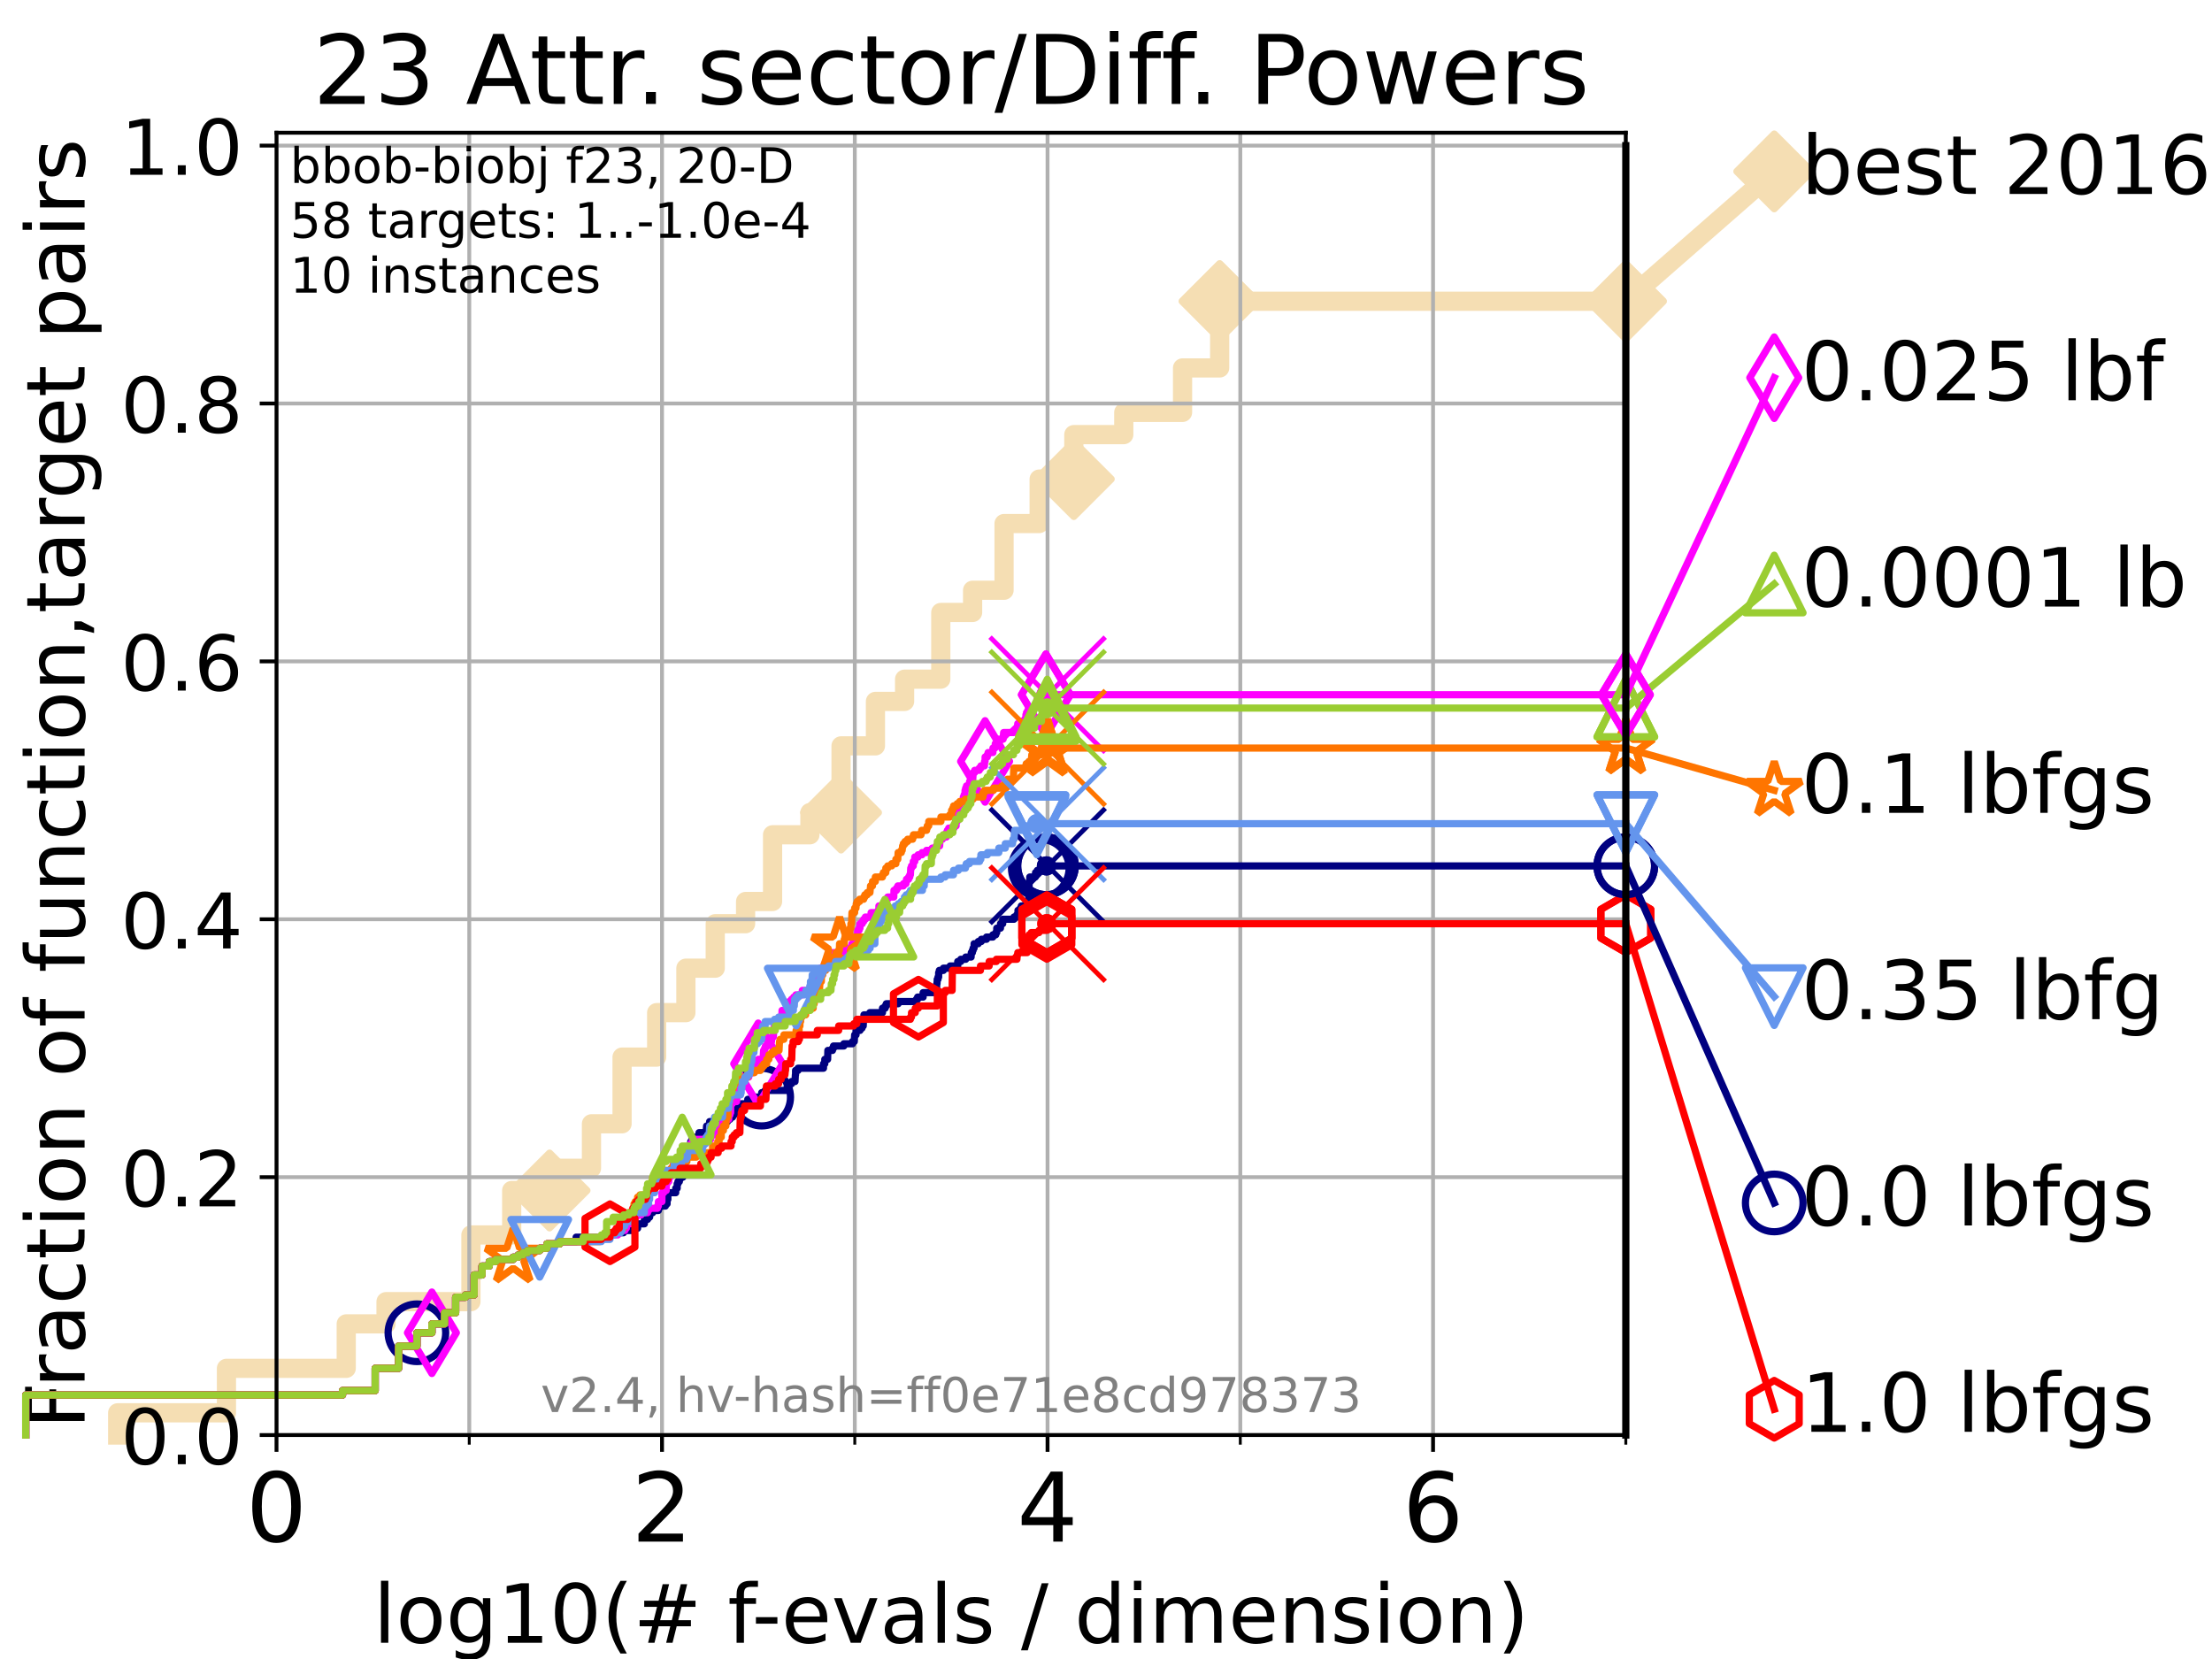 <?xml version="1.0" encoding="utf-8" standalone="no"?>
<!DOCTYPE svg PUBLIC "-//W3C//DTD SVG 1.1//EN"
  "http://www.w3.org/Graphics/SVG/1.1/DTD/svg11.dtd">
<!-- Created with matplotlib (https://matplotlib.org/) -->
<svg height="345.6pt" version="1.1" viewBox="0 0 460.8 345.6" width="460.8pt" xmlns="http://www.w3.org/2000/svg" xmlns:xlink="http://www.w3.org/1999/xlink">
 <defs>
  <style type="text/css">*{stroke-linecap:butt;stroke-linejoin:round;}</style>
 </defs>
 <g id="figure_1">
  <g id="patch_1">
   <path d="M 0 345.6 
L 460.8 345.6 
L 460.8 0 
L 0 0 
z
" style="fill:#ffffff;"/>
  </g>
  <g id="axes_1">
   <g id="patch_2">
    <path d="M 57.6 298.944 
L 338.688 298.944 
L 338.688 27.648 
L 57.6 27.648 
z
" style="fill:#ffffff;"/>
   </g>
   <g id="line2d_1">
    <path d="M 24.516 298.944 
L 24.516 294.313 
L 47.174 294.313 
L 47.174 285.05 
L 72.125 285.05 
L 72.125 275.788 
L 80.416 275.788 
L 80.416 271.157 
L 98.101 271.157 
L 98.101 257.263 
L 106.594 257.263 
L 106.594 248.001 
L 114.486 248.001 
L 114.486 243.37 
L 123.213 243.37 
L 123.213 234.107 
L 129.588 234.107 
L 129.588 220.214 
L 136.795 220.214 
L 136.795 210.951 
L 142.884 210.951 
L 142.884 201.689 
L 148.998 201.689 
L 148.998 192.426 
L 155.323 192.426 
L 155.323 187.795 
L 160.94 187.795 
L 160.94 173.901 
L 168.721 173.901 
L 168.721 169.27 
L 175.206 169.27 
L 175.206 155.377 
L 182.371 155.377 
L 182.371 146.114 
L 188.444 146.114 
L 188.444 141.483 
L 195.983 141.483 
L 195.983 127.589 
L 202.611 127.589 
L 202.611 122.958 
L 209.163 122.958 
L 209.163 109.065 
L 216.474 109.065 
L 216.474 99.802 
L 223.697 99.802 
L 223.697 90.54 
L 234.103 90.54 
L 234.103 85.909 
L 246.346 85.909 
L 246.346 76.646 
L 254.081 76.646 
L 254.081 62.753 
L 338.688 62.753 
" style="fill:none;stroke:#f5deb3;stroke-linecap:square;stroke-width:4;"/>
   </g>
   <g id="line2d_2">
    <defs>
     <path d="M 0 7.778 
L 7.778 0 
L 0 -7.778 
L -7.778 0 
z
" id="m9c1fa07820" style="stroke:#f5deb3;stroke-linejoin:miter;stroke-width:1.5;"/>
    </defs>
    <g>
     <use style="fill:#f5deb3;stroke:#f5deb3;stroke-linejoin:miter;stroke-width:1.5;" x="114.486" xlink:href="#m9c1fa07820" y="248.001"/>
     <use style="fill:#f5deb3;stroke:#f5deb3;stroke-linejoin:miter;stroke-width:1.5;" x="175.206" xlink:href="#m9c1fa07820" y="169.27"/>
     <use style="fill:#f5deb3;stroke:#f5deb3;stroke-linejoin:miter;stroke-width:1.5;" x="223.697" xlink:href="#m9c1fa07820" y="99.802"/>
     <use style="fill:#f5deb3;stroke:#f5deb3;stroke-linejoin:miter;stroke-width:1.5;" x="254.081" xlink:href="#m9c1fa07820" y="62.753"/>
     <use style="fill:#f5deb3;stroke:#f5deb3;stroke-linejoin:miter;stroke-width:1.5;" x="254.081" xlink:href="#m9c1fa07820" y="62.753"/>
     <use style="fill:#f5deb3;stroke:#f5deb3;stroke-linejoin:miter;stroke-width:1.5;" x="338.688" xlink:href="#m9c1fa07820" y="62.753"/>
    </g>
   </g>
   <g id="line2d_3">
    <path style="fill:none;stroke:#f5deb3;stroke-linecap:square;stroke-width:4;"/>
    <g/>
   </g>
   <g id="line2d_4">
    <path d="M 338.688 62.753 
L 369.608 35.706 
" style="fill:none;stroke:#f5deb3;stroke-linecap:square;stroke-width:4;"/>
    <g>
     <use style="fill:#f5deb3;stroke:#f5deb3;stroke-linejoin:miter;stroke-width:1.5;" x="338.688" xlink:href="#m9c1fa07820" y="62.753"/>
     <use style="fill:#f5deb3;stroke:#f5deb3;stroke-linejoin:miter;stroke-width:1.5;" x="369.608" xlink:href="#m9c1fa07820" y="35.706"/>
    </g>
   </g>
   <g id="matplotlib.axis_1">
    <g id="xtick_1">
     <g id="line2d_5">
      <path clip-path="url(#pa72aaf45b4)" d="M 57.6 298.944 
L 57.6 27.648 
" style="fill:none;stroke:#b0b0b0;stroke-linecap:square;stroke-width:0.8;"/>
     </g>
     <g id="line2d_6">
      <defs>
       <path d="M 0 0 
L 0 3.5 
" id="m39df1b8bb5" style="stroke:#000000;stroke-width:0.8;"/>
      </defs>
      <g>
       <use style="stroke:#000000;stroke-width:0.8;" x="57.6" xlink:href="#m39df1b8bb5" y="298.944"/>
      </g>
     </g>
     <g id="text_1">
      <!-- 0 -->
      <g transform="translate(51.237 321.141)scale(0.2 -0.2)">
       <defs>
        <path d="M 31.781 66.406 
Q 24.172 66.406 20.328 58.906 
Q 16.5 51.422 16.5 36.375 
Q 16.5 21.391 20.328 13.891 
Q 24.172 6.391 31.781 6.391 
Q 39.453 6.391 43.281 13.891 
Q 47.125 21.391 47.125 36.375 
Q 47.125 51.422 43.281 58.906 
Q 39.453 66.406 31.781 66.406 
z
M 31.781 74.219 
Q 44.047 74.219 50.516 64.516 
Q 56.984 54.828 56.984 36.375 
Q 56.984 17.969 50.516 8.266 
Q 44.047 -1.422 31.781 -1.422 
Q 19.531 -1.422 13.062 8.266 
Q 6.594 17.969 6.594 36.375 
Q 6.594 54.828 13.062 64.516 
Q 19.531 74.219 31.781 74.219 
z
" id="DejaVuSans-48"/>
       </defs>
       <use xlink:href="#DejaVuSans-48"/>
      </g>
     </g>
    </g>
    <g id="xtick_2">
     <g id="line2d_7">
      <path clip-path="url(#pa72aaf45b4)" d="M 137.911 298.944 
L 137.911 27.648 
" style="fill:none;stroke:#b0b0b0;stroke-linecap:square;stroke-width:0.8;"/>
     </g>
     <g id="line2d_8">
      <g>
       <use style="stroke:#000000;stroke-width:0.8;" x="137.911" xlink:href="#m39df1b8bb5" y="298.944"/>
      </g>
     </g>
     <g id="text_2">
      <!-- 2 -->
      <g transform="translate(131.548 321.141)scale(0.2 -0.2)">
       <defs>
        <path d="M 19.188 8.297 
L 53.609 8.297 
L 53.609 0 
L 7.328 0 
L 7.328 8.297 
Q 12.938 14.109 22.625 23.891 
Q 32.328 33.688 34.812 36.531 
Q 39.547 41.844 41.422 45.531 
Q 43.312 49.219 43.312 52.781 
Q 43.312 58.594 39.234 62.25 
Q 35.156 65.922 28.609 65.922 
Q 23.969 65.922 18.812 64.312 
Q 13.672 62.703 7.812 59.422 
L 7.812 69.391 
Q 13.766 71.781 18.938 73 
Q 24.125 74.219 28.422 74.219 
Q 39.75 74.219 46.484 68.547 
Q 53.219 62.891 53.219 53.422 
Q 53.219 48.922 51.531 44.891 
Q 49.859 40.875 45.406 35.406 
Q 44.188 33.984 37.641 27.219 
Q 31.109 20.453 19.188 8.297 
z
" id="DejaVuSans-50"/>
       </defs>
       <use xlink:href="#DejaVuSans-50"/>
      </g>
     </g>
    </g>
    <g id="xtick_3">
     <g id="line2d_9">
      <path clip-path="url(#pa72aaf45b4)" d="M 218.222 298.944 
L 218.222 27.648 
" style="fill:none;stroke:#b0b0b0;stroke-linecap:square;stroke-width:0.8;"/>
     </g>
     <g id="line2d_10">
      <g>
       <use style="stroke:#000000;stroke-width:0.8;" x="218.222" xlink:href="#m39df1b8bb5" y="298.944"/>
      </g>
     </g>
     <g id="text_3">
      <!-- 4 -->
      <g transform="translate(211.859 321.141)scale(0.2 -0.2)">
       <defs>
        <path d="M 37.797 64.312 
L 12.891 25.391 
L 37.797 25.391 
z
M 35.203 72.906 
L 47.609 72.906 
L 47.609 25.391 
L 58.016 25.391 
L 58.016 17.188 
L 47.609 17.188 
L 47.609 0 
L 37.797 0 
L 37.797 17.188 
L 4.891 17.188 
L 4.891 26.703 
z
" id="DejaVuSans-52"/>
       </defs>
       <use xlink:href="#DejaVuSans-52"/>
      </g>
     </g>
    </g>
    <g id="xtick_4">
     <g id="line2d_11">
      <path clip-path="url(#pa72aaf45b4)" d="M 298.533 298.944 
L 298.533 27.648 
" style="fill:none;stroke:#b0b0b0;stroke-linecap:square;stroke-width:0.8;"/>
     </g>
     <g id="line2d_12">
      <g>
       <use style="stroke:#000000;stroke-width:0.8;" x="298.533" xlink:href="#m39df1b8bb5" y="298.944"/>
      </g>
     </g>
     <g id="text_4">
      <!-- 6 -->
      <g transform="translate(292.17 321.141)scale(0.2 -0.2)">
       <defs>
        <path d="M 33.016 40.375 
Q 26.375 40.375 22.484 35.828 
Q 18.609 31.297 18.609 23.391 
Q 18.609 15.531 22.484 10.953 
Q 26.375 6.391 33.016 6.391 
Q 39.656 6.391 43.531 10.953 
Q 47.406 15.531 47.406 23.391 
Q 47.406 31.297 43.531 35.828 
Q 39.656 40.375 33.016 40.375 
z
M 52.594 71.297 
L 52.594 62.312 
Q 48.875 64.062 45.094 64.984 
Q 41.312 65.922 37.594 65.922 
Q 27.828 65.922 22.672 59.328 
Q 17.531 52.734 16.797 39.406 
Q 19.672 43.656 24.016 45.922 
Q 28.375 48.188 33.594 48.188 
Q 44.578 48.188 50.953 41.516 
Q 57.328 34.859 57.328 23.391 
Q 57.328 12.156 50.688 5.359 
Q 44.047 -1.422 33.016 -1.422 
Q 20.359 -1.422 13.672 8.266 
Q 6.984 17.969 6.984 36.375 
Q 6.984 53.656 15.188 63.938 
Q 23.391 74.219 37.203 74.219 
Q 40.922 74.219 44.703 73.484 
Q 48.484 72.75 52.594 71.297 
z
" id="DejaVuSans-54"/>
       </defs>
       <use xlink:href="#DejaVuSans-54"/>
      </g>
     </g>
    </g>
    <g id="xtick_5">
     <g id="line2d_13">
      <path clip-path="url(#pa72aaf45b4)" d="M 97.755 298.944 
L 97.755 27.648 
" style="fill:none;stroke:#b0b0b0;stroke-linecap:square;stroke-width:0.8;"/>
     </g>
     <g id="line2d_14">
      <defs>
       <path d="M 0 0 
L 0 2 
" id="mc2ab838b74" style="stroke:#000000;stroke-width:0.6;"/>
      </defs>
      <g>
       <use style="stroke:#000000;stroke-width:0.6;" x="97.755" xlink:href="#mc2ab838b74" y="298.944"/>
      </g>
     </g>
    </g>
    <g id="xtick_6">
     <g id="line2d_15">
      <path clip-path="url(#pa72aaf45b4)" d="M 178.066 298.944 
L 178.066 27.648 
" style="fill:none;stroke:#b0b0b0;stroke-linecap:square;stroke-width:0.8;"/>
     </g>
     <g id="line2d_16">
      <g>
       <use style="stroke:#000000;stroke-width:0.6;" x="178.066" xlink:href="#mc2ab838b74" y="298.944"/>
      </g>
     </g>
    </g>
    <g id="xtick_7">
     <g id="line2d_17">
      <path clip-path="url(#pa72aaf45b4)" d="M 258.377 298.944 
L 258.377 27.648 
" style="fill:none;stroke:#b0b0b0;stroke-linecap:square;stroke-width:0.8;"/>
     </g>
     <g id="line2d_18">
      <g>
       <use style="stroke:#000000;stroke-width:0.6;" x="258.377" xlink:href="#mc2ab838b74" y="298.944"/>
      </g>
     </g>
    </g>
    <g id="xtick_8">
     <g id="line2d_19">
      <path clip-path="url(#pa72aaf45b4)" d="M 338.688 298.944 
L 338.688 27.648 
" style="fill:none;stroke:#b0b0b0;stroke-linecap:square;stroke-width:0.8;"/>
     </g>
     <g id="line2d_20">
      <g>
       <use style="stroke:#000000;stroke-width:0.6;" x="338.688" xlink:href="#mc2ab838b74" y="298.944"/>
      </g>
     </g>
    </g>
    <g id="text_5">
     <!-- log10(# f-evals / dimension) -->
     <g transform="translate(77.764 342.218)scale(0.17 -0.17)">
      <defs>
       <path d="M 9.422 75.984 
L 18.406 75.984 
L 18.406 0 
L 9.422 0 
z
" id="DejaVuSans-108"/>
       <path d="M 30.609 48.391 
Q 23.391 48.391 19.188 42.75 
Q 14.984 37.109 14.984 27.297 
Q 14.984 17.484 19.156 11.844 
Q 23.344 6.203 30.609 6.203 
Q 37.797 6.203 41.984 11.859 
Q 46.188 17.531 46.188 27.297 
Q 46.188 37.016 41.984 42.703 
Q 37.797 48.391 30.609 48.391 
z
M 30.609 56 
Q 42.328 56 49.016 48.375 
Q 55.719 40.766 55.719 27.297 
Q 55.719 13.875 49.016 6.219 
Q 42.328 -1.422 30.609 -1.422 
Q 18.844 -1.422 12.172 6.219 
Q 5.516 13.875 5.516 27.297 
Q 5.516 40.766 12.172 48.375 
Q 18.844 56 30.609 56 
z
" id="DejaVuSans-111"/>
       <path d="M 45.406 27.984 
Q 45.406 37.75 41.375 43.109 
Q 37.359 48.484 30.078 48.484 
Q 22.859 48.484 18.828 43.109 
Q 14.797 37.75 14.797 27.984 
Q 14.797 18.266 18.828 12.891 
Q 22.859 7.516 30.078 7.516 
Q 37.359 7.516 41.375 12.891 
Q 45.406 18.266 45.406 27.984 
z
M 54.391 6.781 
Q 54.391 -7.172 48.188 -13.984 
Q 42 -20.797 29.203 -20.797 
Q 24.469 -20.797 20.266 -20.094 
Q 16.062 -19.391 12.109 -17.922 
L 12.109 -9.188 
Q 16.062 -11.328 19.922 -12.344 
Q 23.781 -13.375 27.781 -13.375 
Q 36.625 -13.375 41.016 -8.766 
Q 45.406 -4.156 45.406 5.172 
L 45.406 9.625 
Q 42.625 4.781 38.281 2.391 
Q 33.938 0 27.875 0 
Q 17.828 0 11.672 7.656 
Q 5.516 15.328 5.516 27.984 
Q 5.516 40.672 11.672 48.328 
Q 17.828 56 27.875 56 
Q 33.938 56 38.281 53.609 
Q 42.625 51.219 45.406 46.391 
L 45.406 54.688 
L 54.391 54.688 
z
" id="DejaVuSans-103"/>
       <path d="M 12.406 8.297 
L 28.516 8.297 
L 28.516 63.922 
L 10.984 60.406 
L 10.984 69.391 
L 28.422 72.906 
L 38.281 72.906 
L 38.281 8.297 
L 54.391 8.297 
L 54.391 0 
L 12.406 0 
z
" id="DejaVuSans-49"/>
       <path d="M 31 75.875 
Q 24.469 64.656 21.281 53.656 
Q 18.109 42.672 18.109 31.391 
Q 18.109 20.125 21.312 9.062 
Q 24.516 -2 31 -13.188 
L 23.188 -13.188 
Q 15.875 -1.703 12.234 9.375 
Q 8.594 20.453 8.594 31.391 
Q 8.594 42.281 12.203 53.312 
Q 15.828 64.359 23.188 75.875 
z
" id="DejaVuSans-40"/>
       <path d="M 51.125 44 
L 36.922 44 
L 32.812 27.688 
L 47.125 27.688 
z
M 43.797 71.781 
L 38.719 51.516 
L 52.984 51.516 
L 58.109 71.781 
L 65.922 71.781 
L 60.891 51.516 
L 76.125 51.516 
L 76.125 44 
L 58.984 44 
L 54.984 27.688 
L 70.516 27.688 
L 70.516 20.219 
L 53.078 20.219 
L 48 0 
L 40.188 0 
L 45.219 20.219 
L 30.906 20.219 
L 25.875 0 
L 18.016 0 
L 23.094 20.219 
L 7.719 20.219 
L 7.719 27.688 
L 24.906 27.688 
L 29 44 
L 13.281 44 
L 13.281 51.516 
L 30.906 51.516 
L 35.891 71.781 
z
" id="DejaVuSans-35"/>
       <path id="DejaVuSans-32"/>
       <path d="M 37.109 75.984 
L 37.109 68.5 
L 28.516 68.5 
Q 23.688 68.5 21.797 66.547 
Q 19.922 64.594 19.922 59.516 
L 19.922 54.688 
L 34.719 54.688 
L 34.719 47.703 
L 19.922 47.703 
L 19.922 0 
L 10.891 0 
L 10.891 47.703 
L 2.297 47.703 
L 2.297 54.688 
L 10.891 54.688 
L 10.891 58.5 
Q 10.891 67.625 15.141 71.797 
Q 19.391 75.984 28.609 75.984 
z
" id="DejaVuSans-102"/>
       <path d="M 4.891 31.391 
L 31.203 31.391 
L 31.203 23.391 
L 4.891 23.391 
z
" id="DejaVuSans-45"/>
       <path d="M 56.203 29.594 
L 56.203 25.203 
L 14.891 25.203 
Q 15.484 15.922 20.484 11.062 
Q 25.484 6.203 34.422 6.203 
Q 39.594 6.203 44.453 7.469 
Q 49.312 8.734 54.109 11.281 
L 54.109 2.781 
Q 49.266 0.734 44.188 -0.344 
Q 39.109 -1.422 33.891 -1.422 
Q 20.797 -1.422 13.156 6.188 
Q 5.516 13.812 5.516 26.812 
Q 5.516 40.234 12.766 48.109 
Q 20.016 56 32.328 56 
Q 43.359 56 49.781 48.891 
Q 56.203 41.797 56.203 29.594 
z
M 47.219 32.234 
Q 47.125 39.594 43.094 43.984 
Q 39.062 48.391 32.422 48.391 
Q 24.906 48.391 20.391 44.141 
Q 15.875 39.891 15.188 32.172 
z
" id="DejaVuSans-101"/>
       <path d="M 2.984 54.688 
L 12.5 54.688 
L 29.594 8.797 
L 46.688 54.688 
L 56.203 54.688 
L 35.688 0 
L 23.484 0 
z
" id="DejaVuSans-118"/>
       <path d="M 34.281 27.484 
Q 23.391 27.484 19.188 25 
Q 14.984 22.516 14.984 16.5 
Q 14.984 11.719 18.141 8.906 
Q 21.297 6.109 26.703 6.109 
Q 34.188 6.109 38.703 11.406 
Q 43.219 16.703 43.219 25.484 
L 43.219 27.484 
z
M 52.203 31.203 
L 52.203 0 
L 43.219 0 
L 43.219 8.297 
Q 40.141 3.328 35.547 0.953 
Q 30.953 -1.422 24.312 -1.422 
Q 15.922 -1.422 10.953 3.297 
Q 6 8.016 6 15.922 
Q 6 25.141 12.172 29.828 
Q 18.359 34.516 30.609 34.516 
L 43.219 34.516 
L 43.219 35.406 
Q 43.219 41.609 39.141 45 
Q 35.062 48.391 27.688 48.391 
Q 23 48.391 18.547 47.266 
Q 14.109 46.141 10.016 43.891 
L 10.016 52.203 
Q 14.938 54.109 19.578 55.047 
Q 24.219 56 28.609 56 
Q 40.484 56 46.344 49.844 
Q 52.203 43.703 52.203 31.203 
z
" id="DejaVuSans-97"/>
       <path d="M 44.281 53.078 
L 44.281 44.578 
Q 40.484 46.531 36.375 47.5 
Q 32.281 48.484 27.875 48.484 
Q 21.188 48.484 17.844 46.438 
Q 14.5 44.391 14.5 40.281 
Q 14.5 37.156 16.891 35.375 
Q 19.281 33.594 26.516 31.984 
L 29.594 31.297 
Q 39.156 29.25 43.188 25.516 
Q 47.219 21.781 47.219 15.094 
Q 47.219 7.469 41.188 3.016 
Q 35.156 -1.422 24.609 -1.422 
Q 20.219 -1.422 15.453 -0.562 
Q 10.688 0.297 5.422 2 
L 5.422 11.281 
Q 10.406 8.688 15.234 7.391 
Q 20.062 6.109 24.812 6.109 
Q 31.156 6.109 34.562 8.281 
Q 37.984 10.453 37.984 14.406 
Q 37.984 18.062 35.516 20.016 
Q 33.062 21.969 24.703 23.781 
L 21.578 24.516 
Q 13.234 26.266 9.516 29.906 
Q 5.812 33.547 5.812 39.891 
Q 5.812 47.609 11.281 51.797 
Q 16.75 56 26.812 56 
Q 31.781 56 36.172 55.266 
Q 40.578 54.547 44.281 53.078 
z
" id="DejaVuSans-115"/>
       <path d="M 25.391 72.906 
L 33.688 72.906 
L 8.297 -9.281 
L 0 -9.281 
z
" id="DejaVuSans-47"/>
       <path d="M 45.406 46.391 
L 45.406 75.984 
L 54.391 75.984 
L 54.391 0 
L 45.406 0 
L 45.406 8.203 
Q 42.578 3.328 38.25 0.953 
Q 33.938 -1.422 27.875 -1.422 
Q 17.969 -1.422 11.734 6.484 
Q 5.516 14.406 5.516 27.297 
Q 5.516 40.188 11.734 48.094 
Q 17.969 56 27.875 56 
Q 33.938 56 38.25 53.625 
Q 42.578 51.266 45.406 46.391 
z
M 14.797 27.297 
Q 14.797 17.391 18.875 11.75 
Q 22.953 6.109 30.078 6.109 
Q 37.203 6.109 41.297 11.75 
Q 45.406 17.391 45.406 27.297 
Q 45.406 37.203 41.297 42.844 
Q 37.203 48.484 30.078 48.484 
Q 22.953 48.484 18.875 42.844 
Q 14.797 37.203 14.797 27.297 
z
" id="DejaVuSans-100"/>
       <path d="M 9.422 54.688 
L 18.406 54.688 
L 18.406 0 
L 9.422 0 
z
M 9.422 75.984 
L 18.406 75.984 
L 18.406 64.594 
L 9.422 64.594 
z
" id="DejaVuSans-105"/>
       <path d="M 52 44.188 
Q 55.375 50.25 60.062 53.125 
Q 64.75 56 71.094 56 
Q 79.641 56 84.281 50.016 
Q 88.922 44.047 88.922 33.016 
L 88.922 0 
L 79.891 0 
L 79.891 32.719 
Q 79.891 40.578 77.094 44.375 
Q 74.312 48.188 68.609 48.188 
Q 61.625 48.188 57.562 43.547 
Q 53.516 38.922 53.516 30.906 
L 53.516 0 
L 44.484 0 
L 44.484 32.719 
Q 44.484 40.625 41.703 44.406 
Q 38.922 48.188 33.109 48.188 
Q 26.219 48.188 22.156 43.531 
Q 18.109 38.875 18.109 30.906 
L 18.109 0 
L 9.078 0 
L 9.078 54.688 
L 18.109 54.688 
L 18.109 46.188 
Q 21.188 51.219 25.484 53.609 
Q 29.781 56 35.688 56 
Q 41.656 56 45.828 52.969 
Q 50 49.953 52 44.188 
z
" id="DejaVuSans-109"/>
       <path d="M 54.891 33.016 
L 54.891 0 
L 45.906 0 
L 45.906 32.719 
Q 45.906 40.484 42.875 44.328 
Q 39.844 48.188 33.797 48.188 
Q 26.516 48.188 22.312 43.547 
Q 18.109 38.922 18.109 30.906 
L 18.109 0 
L 9.078 0 
L 9.078 54.688 
L 18.109 54.688 
L 18.109 46.188 
Q 21.344 51.125 25.703 53.562 
Q 30.078 56 35.797 56 
Q 45.219 56 50.047 50.172 
Q 54.891 44.344 54.891 33.016 
z
" id="DejaVuSans-110"/>
       <path d="M 8.016 75.875 
L 15.828 75.875 
Q 23.141 64.359 26.781 53.312 
Q 30.422 42.281 30.422 31.391 
Q 30.422 20.453 26.781 9.375 
Q 23.141 -1.703 15.828 -13.188 
L 8.016 -13.188 
Q 14.5 -2 17.703 9.062 
Q 20.906 20.125 20.906 31.391 
Q 20.906 42.672 17.703 53.656 
Q 14.5 64.656 8.016 75.875 
z
" id="DejaVuSans-41"/>
      </defs>
      <use xlink:href="#DejaVuSans-108"/>
      <use x="27.783" xlink:href="#DejaVuSans-111"/>
      <use x="88.965" xlink:href="#DejaVuSans-103"/>
      <use x="152.441" xlink:href="#DejaVuSans-49"/>
      <use x="216.064" xlink:href="#DejaVuSans-48"/>
      <use x="279.688" xlink:href="#DejaVuSans-40"/>
      <use x="318.701" xlink:href="#DejaVuSans-35"/>
      <use x="402.49" xlink:href="#DejaVuSans-32"/>
      <use x="434.277" xlink:href="#DejaVuSans-102"/>
      <use x="463.982" xlink:href="#DejaVuSans-45"/>
      <use x="500.066" xlink:href="#DejaVuSans-101"/>
      <use x="561.59" xlink:href="#DejaVuSans-118"/>
      <use x="620.77" xlink:href="#DejaVuSans-97"/>
      <use x="682.049" xlink:href="#DejaVuSans-108"/>
      <use x="709.832" xlink:href="#DejaVuSans-115"/>
      <use x="761.932" xlink:href="#DejaVuSans-32"/>
      <use x="793.719" xlink:href="#DejaVuSans-47"/>
      <use x="827.41" xlink:href="#DejaVuSans-32"/>
      <use x="859.197" xlink:href="#DejaVuSans-100"/>
      <use x="922.674" xlink:href="#DejaVuSans-105"/>
      <use x="950.457" xlink:href="#DejaVuSans-109"/>
      <use x="1047.869" xlink:href="#DejaVuSans-101"/>
      <use x="1109.393" xlink:href="#DejaVuSans-110"/>
      <use x="1172.771" xlink:href="#DejaVuSans-115"/>
      <use x="1224.871" xlink:href="#DejaVuSans-105"/>
      <use x="1252.654" xlink:href="#DejaVuSans-111"/>
      <use x="1313.836" xlink:href="#DejaVuSans-110"/>
      <use x="1377.215" xlink:href="#DejaVuSans-41"/>
     </g>
    </g>
   </g>
   <g id="matplotlib.axis_2">
    <g id="ytick_1">
     <g id="line2d_21">
      <path clip-path="url(#pa72aaf45b4)" d="M 57.6 298.944 
L 338.688 298.944 
" style="fill:none;stroke:#b0b0b0;stroke-linecap:square;stroke-width:0.8;"/>
     </g>
     <g id="line2d_22">
      <defs>
       <path d="M 0 0 
L -3.5 0 
" id="mc48043a0d8" style="stroke:#000000;stroke-width:0.8;"/>
      </defs>
      <g>
       <use style="stroke:#000000;stroke-width:0.8;" x="57.6" xlink:href="#mc48043a0d8" y="298.944"/>
      </g>
     </g>
     <g id="text_6">
      <!-- 0.0 -->
      <g transform="translate(25.155 305.023)scale(0.16 -0.16)">
       <defs>
        <path d="M 10.688 12.406 
L 21 12.406 
L 21 0 
L 10.688 0 
z
" id="DejaVuSans-46"/>
       </defs>
       <use xlink:href="#DejaVuSans-48"/>
       <use x="63.623" xlink:href="#DejaVuSans-46"/>
       <use x="95.41" xlink:href="#DejaVuSans-48"/>
      </g>
     </g>
    </g>
    <g id="ytick_2">
     <g id="line2d_23">
      <path clip-path="url(#pa72aaf45b4)" d="M 57.6 245.222 
L 338.688 245.222 
" style="fill:none;stroke:#b0b0b0;stroke-linecap:square;stroke-width:0.8;"/>
     </g>
     <g id="line2d_24">
      <g>
       <use style="stroke:#000000;stroke-width:0.8;" x="57.6" xlink:href="#mc48043a0d8" y="245.222"/>
      </g>
     </g>
     <g id="text_7">
      <!-- 0.2 -->
      <g transform="translate(25.155 251.301)scale(0.16 -0.16)">
       <use xlink:href="#DejaVuSans-48"/>
       <use x="63.623" xlink:href="#DejaVuSans-46"/>
       <use x="95.41" xlink:href="#DejaVuSans-50"/>
      </g>
     </g>
    </g>
    <g id="ytick_3">
     <g id="line2d_25">
      <path clip-path="url(#pa72aaf45b4)" d="M 57.6 191.5 
L 338.688 191.5 
" style="fill:none;stroke:#b0b0b0;stroke-linecap:square;stroke-width:0.8;"/>
     </g>
     <g id="line2d_26">
      <g>
       <use style="stroke:#000000;stroke-width:0.8;" x="57.6" xlink:href="#mc48043a0d8" y="191.5"/>
      </g>
     </g>
     <g id="text_8">
      <!-- 0.4 -->
      <g transform="translate(25.155 197.579)scale(0.16 -0.16)">
       <use xlink:href="#DejaVuSans-48"/>
       <use x="63.623" xlink:href="#DejaVuSans-46"/>
       <use x="95.41" xlink:href="#DejaVuSans-52"/>
      </g>
     </g>
    </g>
    <g id="ytick_4">
     <g id="line2d_27">
      <path clip-path="url(#pa72aaf45b4)" d="M 57.6 137.778 
L 338.688 137.778 
" style="fill:none;stroke:#b0b0b0;stroke-linecap:square;stroke-width:0.8;"/>
     </g>
     <g id="line2d_28">
      <g>
       <use style="stroke:#000000;stroke-width:0.8;" x="57.6" xlink:href="#mc48043a0d8" y="137.778"/>
      </g>
     </g>
     <g id="text_9">
      <!-- 0.6 -->
      <g transform="translate(25.155 143.857)scale(0.16 -0.16)">
       <use xlink:href="#DejaVuSans-48"/>
       <use x="63.623" xlink:href="#DejaVuSans-46"/>
       <use x="95.41" xlink:href="#DejaVuSans-54"/>
      </g>
     </g>
    </g>
    <g id="ytick_5">
     <g id="line2d_29">
      <path clip-path="url(#pa72aaf45b4)" d="M 57.6 84.056 
L 338.688 84.056 
" style="fill:none;stroke:#b0b0b0;stroke-linecap:square;stroke-width:0.8;"/>
     </g>
     <g id="line2d_30">
      <g>
       <use style="stroke:#000000;stroke-width:0.8;" x="57.6" xlink:href="#mc48043a0d8" y="84.056"/>
      </g>
     </g>
     <g id="text_10">
      <!-- 0.8 -->
      <g transform="translate(25.155 90.135)scale(0.16 -0.16)">
       <defs>
        <path d="M 31.781 34.625 
Q 24.75 34.625 20.719 30.859 
Q 16.703 27.094 16.703 20.516 
Q 16.703 13.922 20.719 10.156 
Q 24.75 6.391 31.781 6.391 
Q 38.812 6.391 42.859 10.172 
Q 46.922 13.969 46.922 20.516 
Q 46.922 27.094 42.891 30.859 
Q 38.875 34.625 31.781 34.625 
z
M 21.922 38.812 
Q 15.578 40.375 12.031 44.719 
Q 8.5 49.078 8.5 55.328 
Q 8.5 64.062 14.719 69.141 
Q 20.953 74.219 31.781 74.219 
Q 42.672 74.219 48.875 69.141 
Q 55.078 64.062 55.078 55.328 
Q 55.078 49.078 51.531 44.719 
Q 48 40.375 41.703 38.812 
Q 48.828 37.156 52.797 32.312 
Q 56.781 27.484 56.781 20.516 
Q 56.781 9.906 50.312 4.234 
Q 43.844 -1.422 31.781 -1.422 
Q 19.734 -1.422 13.25 4.234 
Q 6.781 9.906 6.781 20.516 
Q 6.781 27.484 10.781 32.312 
Q 14.797 37.156 21.922 38.812 
z
M 18.312 54.391 
Q 18.312 48.734 21.844 45.562 
Q 25.391 42.391 31.781 42.391 
Q 38.141 42.391 41.719 45.562 
Q 45.312 48.734 45.312 54.391 
Q 45.312 60.062 41.719 63.234 
Q 38.141 66.406 31.781 66.406 
Q 25.391 66.406 21.844 63.234 
Q 18.312 60.062 18.312 54.391 
z
" id="DejaVuSans-56"/>
       </defs>
       <use xlink:href="#DejaVuSans-48"/>
       <use x="63.623" xlink:href="#DejaVuSans-46"/>
       <use x="95.41" xlink:href="#DejaVuSans-56"/>
      </g>
     </g>
    </g>
    <g id="ytick_6">
     <g id="line2d_31">
      <path clip-path="url(#pa72aaf45b4)" d="M 57.6 30.334 
L 338.688 30.334 
" style="fill:none;stroke:#b0b0b0;stroke-linecap:square;stroke-width:0.8;"/>
     </g>
     <g id="line2d_32">
      <g>
       <use style="stroke:#000000;stroke-width:0.8;" x="57.6" xlink:href="#mc48043a0d8" y="30.334"/>
      </g>
     </g>
     <g id="text_11">
      <!-- 1.0 -->
      <g transform="translate(25.155 36.413)scale(0.16 -0.16)">
       <use xlink:href="#DejaVuSans-49"/>
       <use x="63.623" xlink:href="#DejaVuSans-46"/>
       <use x="95.41" xlink:href="#DejaVuSans-48"/>
      </g>
     </g>
    </g>
    <g id="text_12">
     <!-- Fraction of function,target pairs -->
     <g transform="translate(17.62 297.681)rotate(-90)scale(0.17 -0.17)">
      <defs>
       <path d="M 9.812 72.906 
L 51.703 72.906 
L 51.703 64.594 
L 19.672 64.594 
L 19.672 43.109 
L 48.578 43.109 
L 48.578 34.812 
L 19.672 34.812 
L 19.672 0 
L 9.812 0 
z
" id="DejaVuSans-70"/>
       <path d="M 41.109 46.297 
Q 39.594 47.172 37.812 47.578 
Q 36.031 48 33.891 48 
Q 26.266 48 22.188 43.047 
Q 18.109 38.094 18.109 28.812 
L 18.109 0 
L 9.078 0 
L 9.078 54.688 
L 18.109 54.688 
L 18.109 46.188 
Q 20.953 51.172 25.484 53.578 
Q 30.031 56 36.531 56 
Q 37.453 56 38.578 55.875 
Q 39.703 55.766 41.062 55.516 
z
" id="DejaVuSans-114"/>
       <path d="M 48.781 52.594 
L 48.781 44.188 
Q 44.969 46.297 41.141 47.344 
Q 37.312 48.391 33.406 48.391 
Q 24.656 48.391 19.812 42.844 
Q 14.984 37.312 14.984 27.297 
Q 14.984 17.281 19.812 11.734 
Q 24.656 6.203 33.406 6.203 
Q 37.312 6.203 41.141 7.25 
Q 44.969 8.297 48.781 10.406 
L 48.781 2.094 
Q 45.016 0.344 40.984 -0.531 
Q 36.969 -1.422 32.422 -1.422 
Q 20.062 -1.422 12.781 6.344 
Q 5.516 14.109 5.516 27.297 
Q 5.516 40.672 12.859 48.328 
Q 20.219 56 33.016 56 
Q 37.156 56 41.109 55.141 
Q 45.062 54.297 48.781 52.594 
z
" id="DejaVuSans-99"/>
       <path d="M 18.312 70.219 
L 18.312 54.688 
L 36.812 54.688 
L 36.812 47.703 
L 18.312 47.703 
L 18.312 18.016 
Q 18.312 11.328 20.141 9.422 
Q 21.969 7.516 27.594 7.516 
L 36.812 7.516 
L 36.812 0 
L 27.594 0 
Q 17.188 0 13.234 3.875 
Q 9.281 7.766 9.281 18.016 
L 9.281 47.703 
L 2.688 47.703 
L 2.688 54.688 
L 9.281 54.688 
L 9.281 70.219 
z
" id="DejaVuSans-116"/>
       <path d="M 8.5 21.578 
L 8.5 54.688 
L 17.484 54.688 
L 17.484 21.922 
Q 17.484 14.156 20.5 10.266 
Q 23.531 6.391 29.594 6.391 
Q 36.859 6.391 41.078 11.031 
Q 45.312 15.672 45.312 23.688 
L 45.312 54.688 
L 54.297 54.688 
L 54.297 0 
L 45.312 0 
L 45.312 8.406 
Q 42.047 3.422 37.719 1 
Q 33.406 -1.422 27.688 -1.422 
Q 18.266 -1.422 13.375 4.438 
Q 8.5 10.297 8.5 21.578 
z
M 31.109 56 
z
" id="DejaVuSans-117"/>
       <path d="M 11.719 12.406 
L 22.016 12.406 
L 22.016 4 
L 14.016 -11.625 
L 7.719 -11.625 
L 11.719 4 
z
" id="DejaVuSans-44"/>
       <path d="M 18.109 8.203 
L 18.109 -20.797 
L 9.078 -20.797 
L 9.078 54.688 
L 18.109 54.688 
L 18.109 46.391 
Q 20.953 51.266 25.266 53.625 
Q 29.594 56 35.594 56 
Q 45.562 56 51.781 48.094 
Q 58.016 40.188 58.016 27.297 
Q 58.016 14.406 51.781 6.484 
Q 45.562 -1.422 35.594 -1.422 
Q 29.594 -1.422 25.266 0.953 
Q 20.953 3.328 18.109 8.203 
z
M 48.688 27.297 
Q 48.688 37.203 44.609 42.844 
Q 40.531 48.484 33.406 48.484 
Q 26.266 48.484 22.188 42.844 
Q 18.109 37.203 18.109 27.297 
Q 18.109 17.391 22.188 11.75 
Q 26.266 6.109 33.406 6.109 
Q 40.531 6.109 44.609 11.75 
Q 48.688 17.391 48.688 27.297 
z
" id="DejaVuSans-112"/>
      </defs>
      <use xlink:href="#DejaVuSans-70"/>
      <use x="50.27" xlink:href="#DejaVuSans-114"/>
      <use x="91.383" xlink:href="#DejaVuSans-97"/>
      <use x="152.662" xlink:href="#DejaVuSans-99"/>
      <use x="207.643" xlink:href="#DejaVuSans-116"/>
      <use x="246.852" xlink:href="#DejaVuSans-105"/>
      <use x="274.635" xlink:href="#DejaVuSans-111"/>
      <use x="335.816" xlink:href="#DejaVuSans-110"/>
      <use x="399.195" xlink:href="#DejaVuSans-32"/>
      <use x="430.982" xlink:href="#DejaVuSans-111"/>
      <use x="492.164" xlink:href="#DejaVuSans-102"/>
      <use x="527.369" xlink:href="#DejaVuSans-32"/>
      <use x="559.156" xlink:href="#DejaVuSans-102"/>
      <use x="594.361" xlink:href="#DejaVuSans-117"/>
      <use x="657.74" xlink:href="#DejaVuSans-110"/>
      <use x="721.119" xlink:href="#DejaVuSans-99"/>
      <use x="776.1" xlink:href="#DejaVuSans-116"/>
      <use x="815.309" xlink:href="#DejaVuSans-105"/>
      <use x="843.092" xlink:href="#DejaVuSans-111"/>
      <use x="904.273" xlink:href="#DejaVuSans-110"/>
      <use x="967.652" xlink:href="#DejaVuSans-44"/>
      <use x="999.439" xlink:href="#DejaVuSans-116"/>
      <use x="1038.648" xlink:href="#DejaVuSans-97"/>
      <use x="1099.928" xlink:href="#DejaVuSans-114"/>
      <use x="1139.291" xlink:href="#DejaVuSans-103"/>
      <use x="1202.768" xlink:href="#DejaVuSans-101"/>
      <use x="1264.291" xlink:href="#DejaVuSans-116"/>
      <use x="1303.5" xlink:href="#DejaVuSans-32"/>
      <use x="1335.287" xlink:href="#DejaVuSans-112"/>
      <use x="1398.764" xlink:href="#DejaVuSans-97"/>
      <use x="1460.043" xlink:href="#DejaVuSans-105"/>
      <use x="1487.826" xlink:href="#DejaVuSans-114"/>
      <use x="1528.939" xlink:href="#DejaVuSans-115"/>
     </g>
    </g>
   </g>
   <g id="line2d_33">
    <defs>
     <path d="M 0 1.5 
C 0.398 1.5 0.779 1.342 1.061 1.061 
C 1.342 0.779 1.5 0.398 1.5 0 
C 1.5 -0.398 1.342 -0.779 1.061 -1.061 
C 0.779 -1.342 0.398 -1.5 0 -1.5 
C -0.398 -1.5 -0.779 -1.342 -1.061 -1.061 
C -1.342 -0.779 -1.5 -0.398 -1.5 0 
C -1.5 0.398 -1.342 0.779 -1.061 1.061 
C -0.779 1.342 -0.398 1.5 0 1.5 
z
" id="md11a05f59d" style="stroke:#f5deb3;"/>
    </defs>
    <g>
     <use style="fill:#f5deb3;stroke:#f5deb3;" x="254.081" xlink:href="#md11a05f59d" y="62.753"/>
     <use style="fill:#f5deb3;stroke:#f5deb3;" x="254.081" xlink:href="#md11a05f59d" y="62.753"/>
    </g>
   </g>
   <g id="line2d_34">
    <defs>
     <path d="M 0 1.5 
C 0.398 1.5 0.779 1.342 1.061 1.061 
C 1.342 0.779 1.5 0.398 1.5 0 
C 1.5 -0.398 1.342 -0.779 1.061 -1.061 
C 0.779 -1.342 0.398 -1.5 0 -1.5 
C -0.398 -1.5 -0.779 -1.342 -1.061 -1.061 
C -1.342 -0.779 -1.5 -0.398 -1.5 0 
C -1.5 0.398 -1.342 0.779 -1.061 1.061 
C -0.779 1.342 -0.398 1.5 0 1.5 
z
" id="m1cbf487668" style="stroke:#000080;"/>
    </defs>
    <g>
     <use style="fill:#000080;stroke:#000080;" x="217.993" xlink:href="#m1cbf487668" y="180.385"/>
     <use style="fill:#000080;stroke:#000080;" x="217.993" xlink:href="#m1cbf487668" y="180.385"/>
    </g>
   </g>
   <g id="line2d_35">
    <path d="M 5.357 298.944 
L 5.357 290.608 
L 71.35 290.608 
L 71.35 289.682 
L 78.155 289.682 
L 78.155 285.05 
L 83.037 285.05 
L 83.037 280.419 
L 86.847 280.419 
L 86.847 277.64 
L 89.973 277.64 
L 89.973 275.788 
L 92.622 275.788 
L 92.622 273.472 
L 94.921 273.472 
L 94.921 270.231 
L 96.952 270.231 
L 96.952 269.767 
L 98.772 269.767 
L 98.772 265.599 
L 100.419 265.599 
L 100.419 263.747 
L 101.924 263.747 
L 101.924 262.821 
L 103.309 262.821 
L 103.309 262.357 
L 106.906 262.357 
L 106.906 261.894 
L 107.957 261.894 
L 107.957 261.431 
L 108.949 261.431 
L 108.949 260.968 
L 109.887 260.968 
L 109.887 260.505 
L 112.432 260.505 
L 112.432 260.042 
L 113.943 260.042 
L 113.943 259.116 
L 116.621 259.116 
L 116.621 258.653 
L 120.021 258.653 
L 120.021 257.726 
L 125.648 257.726 
L 125.648 257.263 
L 127.737 257.263 
L 127.737 256.8 
L 129.895 256.8 
L 129.895 256.337 
L 131.553 256.337 
L 131.553 255.874 
L 132.824 255.874 
L 132.824 254.948 
L 134.236 254.948 
L 134.236 254.021 
L 134.901 254.021 
L 134.901 253.558 
L 135.331 253.558 
L 135.331 252.632 
L 135.957 252.632 
L 135.957 252.169 
L 137.153 252.169 
L 137.153 251.706 
L 137.344 251.706 
L 137.344 251.243 
L 138.612 251.243 
L 138.612 250.779 
L 138.968 250.779 
L 138.968 249.853 
L 139.131 249.853 
L 139.131 248.464 
L 140.76 248.464 
L 140.768 247.538 
L 141.069 247.538 
L 141.069 246.611 
L 141.228 246.611 
L 141.228 246.148 
L 141.521 246.148 
L 141.521 245.685 
L 141.669 245.685 
L 141.669 245.222 
L 142.257 245.222 
L 142.257 244.759 
L 142.399 244.759 
L 142.399 244.296 
L 142.68 244.296 
L 142.68 241.98 
L 142.818 241.98 
L 142.818 241.517 
L 142.956 241.517 
L 142.956 240.128 
L 143.496 240.128 
L 143.496 239.201 
L 143.76 239.201 
L 143.76 238.738 
L 143.89 238.738 
L 143.89 237.812 
L 144.148 237.812 
L 144.148 236.886 
L 145.621 236.886 
L 145.621 235.96 
L 147.093 235.96 
L 147.195 234.57 
L 147.829 234.57 
L 147.829 233.644 
L 151.554 233.644 
L 151.554 233.181 
L 152.049 233.181 
L 152.049 232.718 
L 152.61 232.718 
L 152.61 230.865 
L 154.409 230.865 
L 154.409 229.939 
L 155.773 229.939 
L 155.773 229.013 
L 157.229 229.013 
L 157.229 228.55 
L 158.674 228.55 
L 158.674 227.623 
L 159.383 227.623 
L 159.383 227.16 
L 163.97 227.16 
L 164.011 225.771 
L 164.89 225.771 
L 164.89 225.308 
L 165.617 225.308 
L 165.692 223.918 
L 165.729 223.918 
L 165.729 222.992 
L 166.241 222.992 
L 166.241 222.529 
L 171.552 222.529 
L 171.552 221.603 
L 171.817 221.603 
L 171.817 220.677 
L 172.408 220.677 
L 172.458 218.824 
L 173.419 218.824 
L 173.419 218.361 
L 173.631 218.361 
L 173.631 217.898 
L 175.786 217.898 
L 175.786 217.435 
L 177.589 217.435 
L 177.589 216.972 
L 177.963 216.972 
L 178.037 215.582 
L 178.328 215.582 
L 178.328 214.656 
L 179.155 214.656 
L 179.155 214.193 
L 179.565 214.193 
L 179.565 213.73 
L 179.826 213.73 
L 179.909 211.877 
L 179.975 211.877 
L 179.975 211.414 
L 181.2 211.414 
L 181.2 210.951 
L 183.838 210.951 
L 183.838 210.025 
L 184.396 210.025 
L 184.396 209.562 
L 184.631 209.562 
L 184.631 209.099 
L 187.105 209.099 
L 187.105 208.635 
L 190.886 208.635 
L 190.886 208.172 
L 191.156 208.172 
L 191.156 207.709 
L 192.303 207.709 
L 192.303 206.783 
L 195.075 206.783 
L 195.144 204.931 
L 195.192 204.931 
L 195.24 204.004 
L 195.403 204.004 
L 195.403 203.541 
L 195.538 203.541 
L 195.538 202.615 
L 195.672 202.615 
L 195.672 202.152 
L 196.525 202.152 
L 196.525 201.689 
L 197.928 201.689 
L 197.928 201.226 
L 199.515 201.226 
L 199.515 200.299 
L 200.15 200.299 
L 200.15 199.836 
L 201.179 199.836 
L 201.179 199.373 
L 202.301 199.373 
L 202.333 198.447 
L 202.564 198.447 
L 202.564 197.984 
L 202.715 197.984 
L 202.715 197.521 
L 202.92 197.521 
L 202.92 196.594 
L 203.788 196.594 
L 203.788 196.131 
L 204.426 196.131 
L 204.426 195.668 
L 205.506 195.668 
L 205.506 195.205 
L 206.826 195.205 
L 206.826 194.742 
L 207.429 194.742 
L 207.429 194.279 
L 207.642 194.279 
L 207.642 193.353 
L 208.418 193.353 
L 208.418 192.426 
L 208.883 192.426 
L 208.883 191.5 
L 211.227 191.5 
L 211.227 191.037 
L 211.805 191.037 
L 211.805 190.574 
L 212.061 190.574 
L 212.061 189.648 
L 212.545 189.648 
L 212.545 189.184 
L 212.753 189.184 
L 212.753 188.721 
L 213.667 188.721 
L 213.667 188.258 
L 214.31 188.258 
L 214.391 183.627 
L 214.518 183.627 
L 214.52 182.701 
L 215.664 182.701 
L 215.722 181.775 
L 216.094 181.775 
L 216.094 181.311 
L 216.713 181.311 
L 216.713 180.848 
L 217.993 180.848 
L 217.993 180.385 
L 338.688 180.385 
L 338.688 180.385 
" style="fill:none;stroke:#000080;stroke-linecap:square;stroke-width:1.5;"/>
   </g>
   <g id="line2d_36">
    <defs>
     <path d="M 0 6 
C 1.591 6 3.117 5.368 4.243 4.243 
C 5.368 3.117 6 1.591 6 0 
C 6 -1.591 5.368 -3.117 4.243 -4.243 
C 3.117 -5.368 1.591 -6 0 -6 
C -1.591 -6 -3.117 -5.368 -4.243 -4.243 
C -5.368 -3.117 -6 -1.591 -6 0 
C -6 1.591 -5.368 3.117 -4.243 4.243 
C -3.117 5.368 -1.591 6 0 6 
z
" id="m4ebcdbc622" style="stroke:#000080;stroke-width:1.5;"/>
    </defs>
    <g>
     <use style="fill-opacity:0;stroke:#000080;stroke-width:1.5;" x="86.847" xlink:href="#m4ebcdbc622" y="277.64"/>
     <use style="fill-opacity:0;stroke:#000080;stroke-width:1.5;" x="158.674" xlink:href="#m4ebcdbc622" y="228.55"/>
     <use style="fill-opacity:0;stroke:#000080;stroke-width:1.5;" x="216.713" xlink:href="#m4ebcdbc622" y="180.848"/>
     <use style="fill-opacity:0;stroke:#000080;stroke-width:1.5;" x="217.993" xlink:href="#m4ebcdbc622" y="180.385"/>
     <use style="fill-opacity:0;stroke:#000080;stroke-width:1.5;" x="217.993" xlink:href="#m4ebcdbc622" y="180.385"/>
     <use style="fill-opacity:0;stroke:#000080;stroke-width:1.5;" x="338.688" xlink:href="#m4ebcdbc622" y="180.385"/>
    </g>
   </g>
   <g id="line2d_37">
    <path style="fill:none;stroke:#000080;stroke-linecap:square;stroke-width:1.5;"/>
    <g/>
   </g>
   <g id="line2d_38">
    <path clip-path="url(#pa72aaf45b4)" d="M 218.247 180.385 
" style="fill:none;stroke:#000080;stroke-linecap:square;stroke-width:1.5;"/>
    <defs>
     <path d="M -12 12 
L 12 -12 
M -12 -12 
L 12 12 
" id="mf632e8d0f8" style="stroke:#000080;"/>
    </defs>
    <g clip-path="url(#pa72aaf45b4)">
     <use style="fill:#000080;stroke:#000080;" x="218.247" xlink:href="#mf632e8d0f8" y="180.385"/>
    </g>
   </g>
   <g id="line2d_39">
    <defs>
     <path d="M 0 1.5 
C 0.398 1.5 0.779 1.342 1.061 1.061 
C 1.342 0.779 1.5 0.398 1.5 0 
C 1.5 -0.398 1.342 -0.779 1.061 -1.061 
C 0.779 -1.342 0.398 -1.5 0 -1.5 
C -0.398 -1.5 -0.779 -1.342 -1.061 -1.061 
C -1.342 -0.779 -1.5 -0.398 -1.5 0 
C -1.5 0.398 -1.342 0.779 -1.061 1.061 
C -0.779 1.342 -0.398 1.5 0 1.5 
z
" id="m48676de6da" style="stroke:#ff00ff;"/>
    </defs>
    <g>
     <use style="fill:#ff00ff;stroke:#ff00ff;" x="217.883" xlink:href="#m48676de6da" y="144.725"/>
     <use style="fill:#ff00ff;stroke:#ff00ff;" x="217.883" xlink:href="#m48676de6da" y="144.725"/>
    </g>
   </g>
   <g id="line2d_40">
    <path d="M 5.357 298.944 
L 5.357 290.608 
L 71.35 290.608 
L 71.35 289.682 
L 78.155 289.682 
L 78.155 285.05 
L 83.037 285.05 
L 83.037 280.419 
L 86.847 280.419 
L 86.847 277.64 
L 89.973 277.64 
L 89.973 275.788 
L 92.622 275.788 
L 92.622 273.472 
L 94.921 273.472 
L 94.921 270.231 
L 96.952 270.231 
L 96.952 269.767 
L 98.772 269.767 
L 98.772 265.599 
L 100.419 265.599 
L 100.419 263.747 
L 101.924 263.747 
L 101.924 262.821 
L 103.309 262.821 
L 103.309 262.357 
L 106.906 262.357 
L 106.906 261.894 
L 107.957 261.894 
L 107.957 261.431 
L 108.949 261.431 
L 108.949 260.968 
L 109.887 260.968 
L 109.887 260.505 
L 112.432 260.505 
L 112.432 260.042 
L 113.943 260.042 
L 113.943 259.116 
L 116.621 259.116 
L 116.621 258.653 
L 122.844 258.653 
L 122.844 257.726 
L 126.372 257.726 
L 126.372 257.263 
L 128.695 257.263 
L 128.695 256.337 
L 130.182 256.337 
L 130.182 255.874 
L 130.479 255.874 
L 130.479 254.948 
L 131.287 254.948 
L 131.287 254.484 
L 131.553 254.484 
L 131.553 253.558 
L 132.577 253.558 
L 132.577 253.095 
L 133.544 253.095 
L 133.544 252.632 
L 134.901 252.632 
L 134.901 252.169 
L 135.118 252.169 
L 135.118 251.706 
L 136.961 251.706 
L 136.961 251.243 
L 137.153 251.243 
L 137.153 250.316 
L 137.893 250.316 
L 137.893 248.464 
L 138.256 248.464 
L 138.256 248.001 
L 138.787 248.001 
L 138.795 246.611 
L 138.96 246.611 
L 138.96 246.148 
L 139.309 246.148 
L 139.309 245.222 
L 139.636 245.222 
L 139.636 244.759 
L 139.809 244.759 
L 139.809 243.833 
L 139.973 243.833 
L 139.973 243.37 
L 140.287 243.37 
L 140.287 242.443 
L 140.922 242.443 
L 140.922 241.517 
L 142.12 241.517 
L 142.12 241.054 
L 143.093 241.054 
L 143.093 240.128 
L 143.369 240.128 
L 143.369 239.665 
L 143.635 239.665 
L 143.635 238.738 
L 143.89 238.738 
L 143.89 238.275 
L 144.148 238.275 
L 144.148 237.812 
L 144.276 237.812 
L 144.276 237.349 
L 148.045 237.349 
L 148.045 236.423 
L 149.035 236.423 
L 149.035 235.496 
L 149.237 235.496 
L 149.237 235.033 
L 150.263 235.033 
L 150.353 234.107 
L 150.62 234.107 
L 150.62 233.181 
L 151.807 233.181 
L 151.807 232.255 
L 152.053 232.255 
L 152.053 231.792 
L 152.211 231.792 
L 152.211 229.939 
L 152.538 229.939 
L 152.538 229.476 
L 153.456 229.476 
L 153.542 228.087 
L 153.764 228.087 
L 153.764 227.16 
L 153.908 227.16 
L 153.908 226.234 
L 154.201 226.234 
L 154.201 225.771 
L 154.621 225.771 
L 154.621 224.845 
L 155.174 224.845 
L 155.174 224.382 
L 155.978 224.382 
L 155.978 223.455 
L 156.918 223.455 
L 156.918 222.529 
L 157.415 222.529 
L 157.415 222.066 
L 157.771 222.066 
L 157.771 221.603 
L 157.946 221.603 
L 157.946 220.677 
L 158.963 220.677 
L 159.07 218.824 
L 159.286 218.824 
L 159.286 218.361 
L 159.449 218.361 
L 159.449 217.898 
L 159.867 217.898 
L 159.867 216.972 
L 160.723 216.972 
L 160.723 216.045 
L 161.114 216.045 
L 161.172 214.656 
L 161.318 214.656 
L 161.318 213.73 
L 161.549 213.73 
L 161.549 213.267 
L 161.828 213.267 
L 161.828 212.804 
L 162.825 212.804 
L 162.913 210.488 
L 164.052 210.488 
L 164.052 209.562 
L 164.416 209.562 
L 164.416 208.635 
L 164.894 208.635 
L 164.894 208.172 
L 165.352 208.172 
L 165.352 207.709 
L 165.805 207.709 
L 165.805 207.246 
L 167.13 207.246 
L 167.13 206.32 
L 168.697 206.32 
L 168.697 205.857 
L 169.642 205.857 
L 169.642 205.394 
L 170.206 205.394 
L 170.206 204.467 
L 170.373 204.467 
L 170.373 203.541 
L 170.77 203.541 
L 170.77 202.615 
L 170.883 202.615 
L 170.903 201.689 
L 171.741 201.689 
L 171.741 200.762 
L 172.337 200.762 
L 172.337 200.299 
L 172.571 200.299 
L 172.571 199.373 
L 173.563 199.373 
L 173.563 198.447 
L 176.058 198.447 
L 176.058 197.984 
L 176.286 197.984 
L 176.286 197.521 
L 177.481 197.521 
L 177.481 196.594 
L 178.099 196.594 
L 178.099 196.131 
L 178.48 196.131 
L 178.567 194.742 
L 178.598 194.742 
L 178.674 193.816 
L 178.955 193.816 
L 178.955 193.353 
L 179.147 193.353 
L 179.147 192.426 
L 179.618 192.426 
L 179.618 191.963 
L 179.922 191.963 
L 179.922 191.5 
L 180.265 191.5 
L 180.265 191.037 
L 181.464 191.037 
L 181.464 190.111 
L 182.926 190.111 
L 182.926 189.648 
L 183.092 189.648 
L 183.092 188.721 
L 184.475 188.721 
L 184.475 188.258 
L 184.692 188.258 
L 184.692 187.332 
L 184.927 187.332 
L 184.927 186.869 
L 186.195 186.869 
L 186.229 185.479 
L 186.75 185.479 
L 186.75 185.016 
L 187.036 185.016 
L 187.036 184.553 
L 188.193 184.553 
L 188.193 184.09 
L 188.725 184.09 
L 188.725 183.627 
L 188.84 183.627 
L 188.84 183.164 
L 189.275 183.164 
L 189.275 182.701 
L 189.522 182.701 
L 189.522 182.238 
L 189.657 182.238 
L 189.723 180.848 
L 189.882 180.848 
L 189.882 180.385 
L 190.25 180.385 
L 190.25 179.459 
L 190.565 179.459 
L 190.565 178.533 
L 191.248 178.533 
L 191.248 178.07 
L 192.074 178.07 
L 192.074 177.606 
L 193.015 177.606 
L 193.015 177.143 
L 194.191 177.143 
L 194.191 176.68 
L 195.027 176.68 
L 195.027 176.217 
L 195.748 176.217 
L 195.815 174.828 
L 196.334 174.828 
L 196.334 174.365 
L 197.148 174.365 
L 197.148 173.438 
L 197.356 173.438 
L 197.356 172.975 
L 197.634 172.975 
L 197.634 172.512 
L 198.738 172.512 
L 198.738 172.049 
L 199.176 172.049 
L 199.176 171.123 
L 199.41 171.123 
L 199.458 169.27 
L 199.895 169.27 
L 199.895 168.807 
L 200.221 168.807 
L 200.221 167.881 
L 200.445 167.881 
L 200.445 166.955 
L 200.675 166.955 
L 200.675 166.028 
L 200.852 166.028 
L 200.852 165.565 
L 201.038 165.565 
L 201.038 164.639 
L 201.162 164.639 
L 201.162 164.176 
L 201.342 164.176 
L 201.342 163.713 
L 201.905 163.713 
L 201.986 162.787 
L 202.249 162.787 
L 202.249 162.323 
L 202.648 162.323 
L 202.736 160.934 
L 203.043 160.934 
L 203.043 160.471 
L 204.001 160.471 
L 204.001 160.008 
L 204.344 160.008 
L 204.344 159.545 
L 205.08 159.545 
L 205.093 158.618 
L 205.212 158.618 
L 205.212 157.692 
L 205.662 157.692 
L 205.662 157.229 
L 205.843 157.229 
L 205.843 156.766 
L 206.847 156.766 
L 206.847 155.84 
L 207.271 155.84 
L 207.338 154.914 
L 207.852 154.914 
L 207.852 154.45 
L 207.989 154.45 
L 207.989 153.987 
L 208.966 153.987 
L 209.077 152.598 
L 211.238 152.598 
L 211.238 152.135 
L 211.93 152.135 
L 212.019 150.745 
L 212.43 150.745 
L 212.43 150.282 
L 213.523 150.282 
L 213.523 149.819 
L 213.718 149.819 
L 213.718 148.893 
L 213.843 148.893 
L 213.843 148.43 
L 214.11 148.43 
L 214.11 147.967 
L 214.563 147.967 
L 214.563 147.504 
L 215.592 147.504 
L 215.592 147.04 
L 215.934 147.04 
L 216.044 145.651 
L 216.98 145.651 
L 216.98 145.188 
L 217.883 145.188 
L 217.883 144.725 
L 338.688 144.725 
L 338.688 144.725 
" style="fill:none;stroke:#ff00ff;stroke-linecap:square;stroke-width:1.5;"/>
   </g>
   <g id="line2d_41">
    <defs>
     <path d="M 0 8.485 
L 5.091 0 
L 0 -8.485 
L -5.091 0 
z
" id="mf302d539cc" style="stroke:#ff00ff;stroke-linejoin:miter;stroke-width:1.5;"/>
    </defs>
    <g>
     <use style="fill-opacity:0;stroke:#ff00ff;stroke-linejoin:miter;stroke-width:1.5;" x="89.973" xlink:href="#mf302d539cc" y="277.64"/>
     <use style="fill-opacity:0;stroke:#ff00ff;stroke-linejoin:miter;stroke-width:1.5;" x="157.946" xlink:href="#mf302d539cc" y="221.603"/>
     <use style="fill-opacity:0;stroke:#ff00ff;stroke-linejoin:miter;stroke-width:1.5;" x="205.212" xlink:href="#mf302d539cc" y="158.618"/>
     <use style="fill-opacity:0;stroke:#ff00ff;stroke-linejoin:miter;stroke-width:1.5;" x="217.883" xlink:href="#mf302d539cc" y="144.725"/>
     <use style="fill-opacity:0;stroke:#ff00ff;stroke-linejoin:miter;stroke-width:1.5;" x="217.883" xlink:href="#mf302d539cc" y="144.725"/>
     <use style="fill-opacity:0;stroke:#ff00ff;stroke-linejoin:miter;stroke-width:1.5;" x="338.688" xlink:href="#mf302d539cc" y="144.725"/>
    </g>
   </g>
   <g id="line2d_42">
    <path style="fill:none;stroke:#ff00ff;stroke-linecap:square;stroke-width:1.5;"/>
    <g/>
   </g>
   <g id="line2d_43">
    <path clip-path="url(#pa72aaf45b4)" d="M 218.24 144.725 
" style="fill:none;stroke:#ff00ff;stroke-linecap:square;stroke-width:1.5;"/>
    <defs>
     <path d="M -12 12 
L 12 -12 
M -12 -12 
L 12 12 
" id="m511bd2d8b7" style="stroke:#ff00ff;"/>
    </defs>
    <g clip-path="url(#pa72aaf45b4)">
     <use style="fill:#ff00ff;stroke:#ff00ff;" x="218.24" xlink:href="#m511bd2d8b7" y="144.725"/>
    </g>
   </g>
   <g id="line2d_44">
    <defs>
     <path d="M 0 1.5 
C 0.398 1.5 0.779 1.342 1.061 1.061 
C 1.342 0.779 1.5 0.398 1.5 0 
C 1.5 -0.398 1.342 -0.779 1.061 -1.061 
C 0.779 -1.342 0.398 -1.5 0 -1.5 
C -0.398 -1.5 -0.779 -1.342 -1.061 -1.061 
C -1.342 -0.779 -1.5 -0.398 -1.5 0 
C -1.5 0.398 -1.342 0.779 -1.061 1.061 
C -0.779 1.342 -0.398 1.5 0 1.5 
z
" id="m03d8f927d5" style="stroke:#ff7500;"/>
    </defs>
    <g>
     <use style="fill:#ff7500;stroke:#ff7500;" x="218.22" xlink:href="#m03d8f927d5" y="155.84"/>
     <use style="fill:#ff7500;stroke:#ff7500;" x="218.22" xlink:href="#m03d8f927d5" y="155.84"/>
    </g>
   </g>
   <g id="line2d_45">
    <path d="M 5.357 298.944 
L 5.357 290.608 
L 71.35 290.608 
L 71.35 289.682 
L 78.155 289.682 
L 78.155 285.05 
L 83.037 285.05 
L 83.037 280.419 
L 86.847 280.419 
L 86.847 277.64 
L 89.973 277.64 
L 89.973 275.788 
L 92.622 275.788 
L 92.622 273.472 
L 94.921 273.472 
L 94.921 270.231 
L 96.952 270.231 
L 96.952 269.767 
L 98.772 269.767 
L 98.772 265.599 
L 100.419 265.599 
L 100.419 263.747 
L 101.924 263.747 
L 101.924 262.821 
L 103.309 262.821 
L 103.309 262.357 
L 106.906 262.357 
L 106.906 261.894 
L 107.957 261.894 
L 107.957 261.431 
L 108.949 261.431 
L 108.949 260.968 
L 109.887 260.968 
L 109.887 260.505 
L 112.432 260.505 
L 112.432 260.042 
L 113.943 260.042 
L 113.943 259.116 
L 116.621 259.116 
L 116.621 258.653 
L 124.892 258.653 
L 124.892 258.189 
L 125.648 258.189 
L 125.648 257.263 
L 126.014 257.263 
L 126.014 256.8 
L 128.381 256.8 
L 128.381 256.337 
L 129.305 256.337 
L 129.305 255.874 
L 129.895 255.874 
L 129.895 254.948 
L 130.182 254.948 
L 130.182 254.021 
L 130.744 254.021 
L 130.744 253.095 
L 131.018 253.095 
L 131.018 252.632 
L 131.815 252.632 
L 131.815 252.169 
L 132.073 252.169 
L 132.073 250.779 
L 132.327 250.779 
L 132.327 250.316 
L 132.824 250.316 
L 132.824 249.39 
L 133.319 249.39 
L 133.319 248.927 
L 134.693 248.927 
L 134.693 248.464 
L 135.542 248.464 
L 135.542 247.538 
L 135.761 247.538 
L 135.761 246.148 
L 135.957 246.148 
L 135.967 245.222 
L 136.961 245.222 
L 136.961 243.833 
L 139.801 243.833 
L 139.801 243.37 
L 140.127 243.37 
L 140.127 242.906 
L 140.454 242.906 
L 140.454 241.98 
L 143.093 241.98 
L 143.093 241.054 
L 145.028 241.054 
L 145.028 240.128 
L 148.445 240.128 
L 148.45 238.738 
L 149.522 238.738 
L 149.522 237.812 
L 149.802 237.812 
L 149.802 236.886 
L 150.25 236.886 
L 150.258 235.496 
L 150.704 235.496 
L 150.704 234.57 
L 151.207 234.57 
L 151.317 232.718 
L 151.645 232.718 
L 151.653 230.865 
L 151.803 230.865 
L 151.893 229.476 
L 151.979 229.476 
L 151.979 228.55 
L 152.364 228.55 
L 152.364 228.087 
L 152.534 228.087 
L 152.534 226.697 
L 152.77 226.697 
L 152.77 225.771 
L 153.157 225.771 
L 153.157 225.308 
L 153.68 225.308 
L 153.68 224.845 
L 154.328 224.845 
L 154.328 224.382 
L 155.779 224.382 
L 155.779 223.455 
L 157.174 223.455 
L 157.174 222.992 
L 158.401 222.992 
L 158.401 222.529 
L 158.743 222.529 
L 158.743 222.066 
L 159.121 222.066 
L 159.121 221.603 
L 159.716 221.603 
L 159.716 220.677 
L 160.172 220.677 
L 160.172 219.75 
L 160.73 219.75 
L 160.73 219.287 
L 161.318 219.287 
L 161.318 218.824 
L 162.288 218.824 
L 162.379 216.972 
L 162.513 216.972 
L 162.513 216.509 
L 163.301 216.509 
L 163.301 215.582 
L 165.84 215.582 
L 165.84 214.656 
L 166.465 214.656 
L 166.465 213.73 
L 166.642 213.73 
L 166.642 212.804 
L 166.781 212.804 
L 166.781 211.877 
L 167.054 211.877 
L 167.054 211.414 
L 167.83 211.414 
L 167.867 210.025 
L 169.406 210.025 
L 169.406 209.099 
L 169.614 209.099 
L 169.647 207.709 
L 170.206 207.709 
L 170.206 206.783 
L 170.513 206.783 
L 170.513 206.32 
L 170.686 206.32 
L 170.796 204.931 
L 170.824 204.931 
L 170.824 204.467 
L 171.102 204.467 
L 171.129 203.078 
L 171.399 203.078 
L 171.399 202.152 
L 172 202.152 
L 172 201.689 
L 172.265 201.689 
L 172.265 200.762 
L 173.098 200.762 
L 173.171 199.373 
L 174.061 199.373 
L 174.151 198.447 
L 174.669 198.447 
L 174.669 197.984 
L 174.851 197.984 
L 174.895 196.594 
L 175.883 196.594 
L 175.883 195.668 
L 176.021 195.668 
L 176.021 195.205 
L 176.965 195.205 
L 177.069 193.353 
L 177.251 193.353 
L 177.261 192.426 
L 177.387 192.426 
L 177.482 190.111 
L 178.037 190.111 
L 178.037 189.184 
L 178.314 189.184 
L 178.383 188.258 
L 178.567 188.258 
L 178.567 187.795 
L 179.072 187.795 
L 179.072 187.332 
L 179.918 187.332 
L 179.918 186.869 
L 180.163 186.869 
L 180.163 186.406 
L 180.646 186.406 
L 180.646 185.943 
L 181.224 185.943 
L 181.306 185.016 
L 181.341 185.016 
L 181.341 184.553 
L 181.757 184.553 
L 181.757 183.627 
L 182.347 183.627 
L 182.347 182.701 
L 183.825 182.701 
L 183.825 182.238 
L 184.017 182.238 
L 184.017 181.775 
L 184.53 181.775 
L 184.53 180.848 
L 184.928 180.848 
L 184.928 180.385 
L 185.76 180.385 
L 185.76 179.922 
L 186.626 179.922 
L 186.626 178.996 
L 187.026 178.996 
L 187.097 177.606 
L 187.754 177.606 
L 187.754 177.143 
L 187.943 177.143 
L 188.03 176.217 
L 188.182 176.217 
L 188.182 175.754 
L 188.545 175.754 
L 188.545 175.291 
L 189.073 175.291 
L 189.073 174.828 
L 190.118 174.828 
L 190.118 174.365 
L 190.282 174.365 
L 190.282 173.901 
L 191.866 173.901 
L 191.866 173.438 
L 192.006 173.438 
L 192.006 172.975 
L 193.026 172.975 
L 193.026 172.512 
L 193.166 172.512 
L 193.166 172.049 
L 193.469 172.049 
L 193.469 171.123 
L 196.01 171.123 
L 196.01 170.196 
L 197.853 170.196 
L 197.853 169.733 
L 198.232 169.733 
L 198.232 168.807 
L 198.482 168.807 
L 198.482 168.344 
L 198.649 168.344 
L 198.649 167.881 
L 199.395 167.881 
L 199.395 167.418 
L 199.93 167.418 
L 199.93 166.955 
L 201.083 166.955 
L 201.083 166.492 
L 202.719 166.492 
L 202.719 166.028 
L 204.782 166.028 
L 204.782 165.102 
L 205.099 165.102 
L 205.099 164.639 
L 206.972 164.639 
L 206.972 164.176 
L 208.733 164.176 
L 208.733 163.713 
L 209.292 163.713 
L 209.292 163.25 
L 209.863 163.25 
L 209.863 162.323 
L 211.113 162.323 
L 211.19 160.008 
L 213.636 160.008 
L 213.636 159.545 
L 213.784 159.545 
L 213.784 159.082 
L 214.332 159.082 
L 214.332 158.618 
L 214.839 158.618 
L 214.936 157.229 
L 216.998 157.229 
L 216.998 156.303 
L 218.22 156.303 
L 218.22 155.84 
L 338.688 155.84 
L 338.688 155.84 
" style="fill:none;stroke:#ff7500;stroke-linecap:square;stroke-width:1.5;"/>
   </g>
   <g id="line2d_46">
    <defs>
     <path d="M 0 -6 
L -1.347 -1.854 
L -5.706 -1.854 
L -2.18 0.708 
L -3.527 4.854 
L -0 2.292 
L 3.527 4.854 
L 2.18 0.708 
L 5.706 -1.854 
L 1.347 -1.854 
z
" id="ma4d2041d26" style="stroke:#ff7500;stroke-linejoin:bevel;stroke-width:1.5;"/>
    </defs>
    <g>
     <use style="fill-opacity:0;stroke:#ff7500;stroke-linejoin:bevel;stroke-width:1.5;" x="106.906" xlink:href="#ma4d2041d26" y="261.894"/>
     <use style="fill-opacity:0;stroke:#ff7500;stroke-linejoin:bevel;stroke-width:1.5;" x="174.895" xlink:href="#ma4d2041d26" y="197.057"/>
     <use style="fill-opacity:0;stroke:#ff7500;stroke-linejoin:bevel;stroke-width:1.5;" x="218.22" xlink:href="#ma4d2041d26" y="156.303"/>
     <use style="fill-opacity:0;stroke:#ff7500;stroke-linejoin:bevel;stroke-width:1.5;" x="218.22" xlink:href="#ma4d2041d26" y="155.84"/>
     <use style="fill-opacity:0;stroke:#ff7500;stroke-linejoin:bevel;stroke-width:1.5;" x="218.22" xlink:href="#ma4d2041d26" y="155.84"/>
     <use style="fill-opacity:0;stroke:#ff7500;stroke-linejoin:bevel;stroke-width:1.5;" x="338.688" xlink:href="#ma4d2041d26" y="155.84"/>
    </g>
   </g>
   <g id="line2d_47">
    <path style="fill:none;stroke:#ff7500;stroke-linecap:square;stroke-width:1.5;"/>
    <g/>
   </g>
   <g id="line2d_48">
    <path clip-path="url(#pa72aaf45b4)" d="M 218.265 155.84 
" style="fill:none;stroke:#ff7500;stroke-linecap:square;stroke-width:1.5;"/>
    <defs>
     <path d="M -12 12 
L 12 -12 
M -12 -12 
L 12 12 
" id="me8a84d9769" style="stroke:#ff7500;"/>
    </defs>
    <g clip-path="url(#pa72aaf45b4)">
     <use style="fill:#ff7500;stroke:#ff7500;" x="218.265" xlink:href="#me8a84d9769" y="155.84"/>
    </g>
   </g>
   <g id="line2d_49">
    <defs>
     <path d="M 0 1.5 
C 0.398 1.5 0.779 1.342 1.061 1.061 
C 1.342 0.779 1.5 0.398 1.5 0 
C 1.5 -0.398 1.342 -0.779 1.061 -1.061 
C 0.779 -1.342 0.398 -1.5 0 -1.5 
C -0.398 -1.5 -0.779 -1.342 -1.061 -1.061 
C -1.342 -0.779 -1.5 -0.398 -1.5 0 
C -1.5 0.398 -1.342 0.779 -1.061 1.061 
C -0.779 1.342 -0.398 1.5 0 1.5 
z
" id="m3deef3befb" style="stroke:#6495ed;"/>
    </defs>
    <g>
     <use style="fill:#6495ed;stroke:#6495ed;" x="216.008" xlink:href="#m3deef3befb" y="171.586"/>
     <use style="fill:#6495ed;stroke:#6495ed;" x="216.008" xlink:href="#m3deef3befb" y="171.586"/>
    </g>
   </g>
   <g id="line2d_50">
    <path d="M 5.357 298.944 
L 5.357 290.608 
L 71.35 290.608 
L 71.35 289.682 
L 78.155 289.682 
L 78.155 285.05 
L 83.037 285.05 
L 83.037 280.419 
L 86.847 280.419 
L 86.847 277.64 
L 89.973 277.64 
L 89.973 275.788 
L 92.622 275.788 
L 92.622 273.472 
L 94.921 273.472 
L 94.921 270.231 
L 96.952 270.231 
L 96.952 269.767 
L 98.772 269.767 
L 98.772 265.599 
L 100.419 265.599 
L 100.419 263.747 
L 101.924 263.747 
L 101.924 262.821 
L 103.309 262.821 
L 103.309 262.357 
L 106.906 262.357 
L 106.906 261.894 
L 107.957 261.894 
L 107.957 261.431 
L 108.949 261.431 
L 108.949 260.968 
L 109.887 260.968 
L 109.887 260.505 
L 112.432 260.505 
L 112.432 260.042 
L 115.333 260.042 
L 115.333 259.116 
L 116.621 259.116 
L 116.621 258.653 
L 125.274 258.653 
L 125.274 258.189 
L 127.068 258.189 
L 127.068 257.263 
L 128.062 257.263 
L 128.062 256.8 
L 129.305 256.8 
L 129.305 256.337 
L 129.602 256.337 
L 129.602 255.411 
L 130.182 255.411 
L 130.182 254.484 
L 131.553 254.484 
L 131.553 253.558 
L 132.073 253.558 
L 132.073 252.632 
L 134.236 252.632 
L 134.247 251.243 
L 134.693 251.243 
L 134.693 250.779 
L 135.118 250.779 
L 135.118 249.853 
L 135.331 249.853 
L 135.331 248.464 
L 136.371 248.464 
L 136.371 246.148 
L 136.952 246.148 
L 136.952 245.685 
L 137.523 245.685 
L 137.523 244.759 
L 138.273 244.759 
L 138.273 244.296 
L 138.612 244.296 
L 138.612 243.833 
L 140.295 243.833 
L 140.295 243.37 
L 140.454 243.37 
L 140.454 242.443 
L 141.969 242.443 
L 141.969 241.517 
L 142.956 241.517 
L 142.956 241.054 
L 143.235 241.054 
L 143.235 240.128 
L 143.369 240.128 
L 143.369 239.665 
L 146.319 239.665 
L 146.319 238.738 
L 146.538 238.738 
L 146.538 238.275 
L 146.979 238.275 
L 147.088 236.886 
L 147.414 236.886 
L 147.414 236.423 
L 147.735 236.423 
L 147.839 234.57 
L 148.649 234.57 
L 148.649 233.644 
L 148.845 233.644 
L 148.845 232.718 
L 150.527 232.718 
L 150.607 230.865 
L 151.811 230.865 
L 151.811 229.476 
L 151.975 229.476 
L 151.975 228.55 
L 152.299 228.55 
L 152.299 228.087 
L 154.277 228.087 
L 154.277 227.623 
L 154.409 227.623 
L 154.409 226.697 
L 154.547 226.697 
L 154.621 225.308 
L 155.174 225.308 
L 155.174 224.382 
L 155.647 224.382 
L 155.647 223.918 
L 156.105 223.918 
L 156.105 223.455 
L 156.243 223.455 
L 156.243 222.529 
L 156.367 222.529 
L 156.424 221.14 
L 156.607 221.14 
L 156.679 219.287 
L 157.055 219.287 
L 157.163 217.435 
L 157.821 217.435 
L 157.821 216.972 
L 158.293 216.972 
L 158.293 216.509 
L 158.687 216.509 
L 158.793 214.193 
L 158.903 214.193 
L 158.903 213.73 
L 159.388 213.73 
L 159.388 212.804 
L 161.361 212.804 
L 161.361 212.34 
L 162.2 212.34 
L 162.2 211.877 
L 164.46 211.877 
L 164.541 210.488 
L 165.277 210.488 
L 165.277 209.562 
L 165.467 209.562 
L 165.542 208.172 
L 165.88 208.172 
L 165.88 207.709 
L 166.351 207.709 
L 166.351 207.246 
L 167.864 207.246 
L 167.864 206.32 
L 168.7 206.32 
L 168.7 205.394 
L 168.826 205.394 
L 168.826 204.467 
L 169.165 204.467 
L 169.196 203.078 
L 169.588 203.078 
L 169.588 202.615 
L 171.128 202.615 
L 171.128 201.689 
L 172.615 201.689 
L 172.615 201.226 
L 174.057 201.226 
L 174.057 200.299 
L 175.974 200.299 
L 175.974 199.836 
L 176.508 199.836 
L 176.508 199.373 
L 177.154 199.373 
L 177.154 198.91 
L 179.835 198.91 
L 179.835 198.447 
L 180.289 198.447 
L 180.289 197.984 
L 180.896 197.984 
L 180.896 197.521 
L 181.267 197.521 
L 181.267 196.594 
L 182.255 196.594 
L 182.255 193.816 
L 182.73 193.816 
L 182.73 193.353 
L 182.897 193.353 
L 182.897 192.426 
L 183.302 192.426 
L 183.302 191.963 
L 183.59 191.963 
L 183.59 191.037 
L 184.164 191.037 
L 184.164 190.111 
L 184.37 190.111 
L 184.37 189.648 
L 185.487 189.648 
L 185.487 189.184 
L 186.493 189.184 
L 186.493 188.721 
L 187.153 188.721 
L 187.153 188.258 
L 187.751 188.258 
L 187.751 187.795 
L 188.41 187.795 
L 188.41 186.869 
L 188.781 186.869 
L 188.781 186.406 
L 189.406 186.406 
L 189.406 185.943 
L 189.662 185.943 
L 189.662 185.479 
L 192.164 185.479 
L 192.164 184.553 
L 192.534 184.553 
L 192.534 183.627 
L 192.677 183.627 
L 192.677 183.164 
L 195.996 183.164 
L 195.996 182.701 
L 196.882 182.701 
L 196.882 182.238 
L 198.63 182.238 
L 198.63 181.311 
L 199.643 181.311 
L 199.643 180.848 
L 201.121 180.848 
L 201.121 180.385 
L 201.284 180.385 
L 201.284 179.922 
L 201.951 179.922 
L 201.951 179.459 
L 204.077 179.459 
L 204.077 178.996 
L 204.326 178.996 
L 204.331 178.07 
L 205.703 178.07 
L 205.703 177.606 
L 208.071 177.606 
L 208.071 176.68 
L 209.416 176.68 
L 209.416 175.754 
L 210.932 175.754 
L 211.02 174.828 
L 211.25 174.828 
L 211.352 172.975 
L 213.456 172.975 
L 213.456 172.049 
L 216.008 172.049 
L 216.008 171.586 
L 338.688 171.586 
L 338.688 171.586 
" style="fill:none;stroke:#6495ed;stroke-linecap:square;stroke-width:1.5;"/>
   </g>
   <g id="line2d_51">
    <defs>
     <path d="M -0 6 
L 6 -6 
L -6 -6 
z
" id="m2e5a736b0f" style="stroke:#6495ed;stroke-linejoin:miter;stroke-width:1.5;"/>
    </defs>
    <g>
     <use style="fill-opacity:0;stroke:#6495ed;stroke-linejoin:miter;stroke-width:1.5;" x="112.432" xlink:href="#m2e5a736b0f" y="260.042"/>
     <use style="fill-opacity:0;stroke:#6495ed;stroke-linejoin:miter;stroke-width:1.5;" x="165.88" xlink:href="#m2e5a736b0f" y="207.709"/>
     <use style="fill-opacity:0;stroke:#6495ed;stroke-linejoin:miter;stroke-width:1.5;" x="216.008" xlink:href="#m2e5a736b0f" y="172.049"/>
     <use style="fill-opacity:0;stroke:#6495ed;stroke-linejoin:miter;stroke-width:1.5;" x="216.008" xlink:href="#m2e5a736b0f" y="171.586"/>
     <use style="fill-opacity:0;stroke:#6495ed;stroke-linejoin:miter;stroke-width:1.5;" x="216.008" xlink:href="#m2e5a736b0f" y="171.586"/>
     <use style="fill-opacity:0;stroke:#6495ed;stroke-linejoin:miter;stroke-width:1.5;" x="338.688" xlink:href="#m2e5a736b0f" y="171.586"/>
    </g>
   </g>
   <g id="line2d_52">
    <path style="fill:none;stroke:#6495ed;stroke-linecap:square;stroke-width:1.5;"/>
    <g/>
   </g>
   <g id="line2d_53">
    <path clip-path="url(#pa72aaf45b4)" d="M 218.253 171.586 
" style="fill:none;stroke:#6495ed;stroke-linecap:square;stroke-width:1.5;"/>
    <defs>
     <path d="M -12 12 
L 12 -12 
M -12 -12 
L 12 12 
" id="m21ffcf0ed9" style="stroke:#6495ed;"/>
    </defs>
    <g clip-path="url(#pa72aaf45b4)">
     <use style="fill:#6495ed;stroke:#6495ed;" x="218.253" xlink:href="#m21ffcf0ed9" y="171.586"/>
    </g>
   </g>
   <g id="line2d_54">
    <defs>
     <path d="M 0 1.5 
C 0.398 1.5 0.779 1.342 1.061 1.061 
C 1.342 0.779 1.5 0.398 1.5 0 
C 1.5 -0.398 1.342 -0.779 1.061 -1.061 
C 0.779 -1.342 0.398 -1.5 0 -1.5 
C -0.398 -1.5 -0.779 -1.342 -1.061 -1.061 
C -1.342 -0.779 -1.5 -0.398 -1.5 0 
C -1.5 0.398 -1.342 0.779 -1.061 1.061 
C -0.779 1.342 -0.398 1.5 0 1.5 
z
" id="m166c93a2d8" style="stroke:#ff0000;"/>
    </defs>
    <g>
     <use style="fill:#ff0000;stroke:#ff0000;" x="218.076" xlink:href="#m166c93a2d8" y="192.426"/>
     <use style="fill:#ff0000;stroke:#ff0000;" x="218.076" xlink:href="#m166c93a2d8" y="192.426"/>
    </g>
   </g>
   <g id="line2d_55">
    <path d="M 5.357 298.944 
L 5.357 290.608 
L 71.35 290.608 
L 71.35 289.682 
L 78.155 289.682 
L 78.155 285.05 
L 83.037 285.05 
L 83.037 280.419 
L 86.847 280.419 
L 86.847 277.64 
L 89.973 277.64 
L 89.973 275.788 
L 92.622 275.788 
L 92.622 273.472 
L 94.921 273.472 
L 94.921 270.231 
L 96.952 270.231 
L 96.952 269.767 
L 98.772 269.767 
L 98.772 265.599 
L 100.419 265.599 
L 100.419 263.747 
L 101.924 263.747 
L 101.924 262.821 
L 103.309 262.821 
L 103.309 262.357 
L 106.906 262.357 
L 106.906 261.894 
L 107.957 261.894 
L 107.957 261.431 
L 108.949 261.431 
L 108.949 260.968 
L 109.887 260.968 
L 109.887 260.505 
L 112.432 260.505 
L 112.432 260.042 
L 113.943 260.042 
L 113.943 259.116 
L 116.621 259.116 
L 116.621 258.653 
L 121.953 258.653 
L 121.953 258.189 
L 125.274 258.189 
L 125.274 257.726 
L 127.068 257.726 
L 127.068 256.8 
L 128.062 256.8 
L 128.062 256.337 
L 128.381 256.337 
L 128.381 255.874 
L 129.002 255.874 
L 129.002 254.021 
L 130.744 254.021 
L 130.744 253.558 
L 131.018 253.558 
L 131.018 252.632 
L 131.815 252.632 
L 131.815 251.706 
L 132.327 251.706 
L 132.327 250.779 
L 132.577 250.779 
L 132.577 250.316 
L 133.067 250.316 
L 133.067 249.853 
L 134.461 249.853 
L 134.461 249.39 
L 134.682 249.39 
L 134.682 248.464 
L 134.901 248.464 
L 134.901 248.001 
L 135.118 248.001 
L 135.118 247.538 
L 136.561 247.538 
L 136.561 247.075 
L 137.893 247.075 
L 137.893 246.611 
L 138.084 246.611 
L 138.084 246.148 
L 138.795 246.148 
L 138.795 245.685 
L 139.14 245.685 
L 139.14 244.759 
L 139.809 244.759 
L 139.809 244.296 
L 141.676 244.296 
L 141.676 243.37 
L 145.976 243.37 
L 145.976 242.443 
L 147.206 242.443 
L 147.206 241.98 
L 147.419 241.98 
L 147.419 241.517 
L 147.63 241.517 
L 147.63 241.054 
L 148.137 241.054 
L 148.137 240.128 
L 149.606 240.128 
L 149.7 239.201 
L 150.344 239.201 
L 150.344 238.738 
L 152.292 238.738 
L 152.292 237.812 
L 152.538 237.812 
L 152.538 236.886 
L 152.93 236.886 
L 152.93 236.423 
L 153.388 236.423 
L 153.388 235.96 
L 154.129 235.96 
L 154.201 233.181 
L 154.273 233.181 
L 154.273 232.718 
L 154.413 232.718 
L 154.413 231.792 
L 154.554 231.792 
L 154.554 231.328 
L 155.106 231.328 
L 155.106 230.402 
L 158.404 230.402 
L 158.46 229.013 
L 159.555 229.013 
L 159.661 226.234 
L 161.499 226.234 
L 161.499 225.771 
L 162.204 225.771 
L 162.204 224.845 
L 162.737 224.845 
L 162.737 223.918 
L 163.512 223.918 
L 163.6 222.992 
L 163.642 222.992 
L 163.683 221.603 
L 164.7 221.603 
L 164.7 220.677 
L 164.934 220.677 
L 165.012 217.898 
L 165.205 217.898 
L 165.205 216.972 
L 166.319 216.972 
L 166.319 216.509 
L 166.533 216.509 
L 166.533 215.582 
L 170.257 215.582 
L 170.257 214.656 
L 174.711 214.656 
L 174.711 213.73 
L 177.85 213.73 
L 177.85 213.267 
L 178.491 213.267 
L 178.491 212.34 
L 189.656 212.34 
L 189.656 211.877 
L 189.881 211.877 
L 189.881 210.951 
L 190.664 210.951 
L 190.664 210.025 
L 191.32 210.025 
L 191.32 209.562 
L 195.251 209.562 
L 195.271 206.783 
L 196.908 206.783 
L 196.908 206.32 
L 198.348 206.32 
L 198.394 202.152 
L 204.248 202.152 
L 204.248 201.226 
L 206.061 201.226 
L 206.061 200.299 
L 207.559 200.299 
L 207.559 199.836 
L 211.845 199.836 
L 211.921 198.91 
L 212.025 198.91 
L 212.025 198.447 
L 213.973 198.447 
L 213.978 195.668 
L 214.36 195.668 
L 214.36 194.742 
L 214.817 194.742 
L 214.817 194.279 
L 216.442 194.279 
L 216.442 193.816 
L 218.076 193.816 
L 218.076 192.426 
L 338.688 192.426 
L 338.688 192.426 
" style="fill:none;stroke:#ff0000;stroke-linecap:square;stroke-width:1.5;"/>
   </g>
   <g id="line2d_56">
    <defs>
     <path d="M 0 -6 
L -5.196 -3 
L -5.196 3 
L -0 6 
L 5.196 3 
L 5.196 -3 
z
" id="ma9b04add67" style="stroke:#ff0000;stroke-linejoin:miter;stroke-width:1.5;"/>
    </defs>
    <g>
     <use style="fill-opacity:0;stroke:#ff0000;stroke-linejoin:miter;stroke-width:1.5;" x="127.068" xlink:href="#ma9b04add67" y="256.8"/>
     <use style="fill-opacity:0;stroke:#ff0000;stroke-linejoin:miter;stroke-width:1.5;" x="191.32" xlink:href="#ma9b04add67" y="210.025"/>
     <use style="fill-opacity:0;stroke:#ff0000;stroke-linejoin:miter;stroke-width:1.5;" x="218.076" xlink:href="#ma9b04add67" y="193.816"/>
     <use style="fill-opacity:0;stroke:#ff0000;stroke-linejoin:miter;stroke-width:1.5;" x="218.076" xlink:href="#ma9b04add67" y="192.426"/>
     <use style="fill-opacity:0;stroke:#ff0000;stroke-linejoin:miter;stroke-width:1.5;" x="218.076" xlink:href="#ma9b04add67" y="192.426"/>
     <use style="fill-opacity:0;stroke:#ff0000;stroke-linejoin:miter;stroke-width:1.5;" x="338.688" xlink:href="#ma9b04add67" y="192.426"/>
    </g>
   </g>
   <g id="line2d_57">
    <path style="fill:none;stroke:#ff0000;stroke-linecap:square;stroke-width:1.5;"/>
    <g/>
   </g>
   <g id="line2d_58">
    <path clip-path="url(#pa72aaf45b4)" d="M 218.248 192.426 
" style="fill:none;stroke:#ff0000;stroke-linecap:square;stroke-width:1.5;"/>
    <defs>
     <path d="M -12 12 
L 12 -12 
M -12 -12 
L 12 12 
" id="ma0489b29bb" style="stroke:#ff0000;"/>
    </defs>
    <g clip-path="url(#pa72aaf45b4)">
     <use style="fill:#ff0000;stroke:#ff0000;" x="218.248" xlink:href="#ma0489b29bb" y="192.426"/>
    </g>
   </g>
   <g id="line2d_59">
    <defs>
     <path d="M 0 1.5 
C 0.398 1.5 0.779 1.342 1.061 1.061 
C 1.342 0.779 1.5 0.398 1.5 0 
C 1.5 -0.398 1.342 -0.779 1.061 -1.061 
C 0.779 -1.342 0.398 -1.5 0 -1.5 
C -0.398 -1.5 -0.779 -1.342 -1.061 -1.061 
C -1.342 -0.779 -1.5 -0.398 -1.5 0 
C -1.5 0.398 -1.342 0.779 -1.061 1.061 
C -0.779 1.342 -0.398 1.5 0 1.5 
z
" id="mc5fd993132" style="stroke:#9acd32;"/>
    </defs>
    <g>
     <use style="fill:#9acd32;stroke:#9acd32;" x="218.171" xlink:href="#mc5fd993132" y="147.504"/>
     <use style="fill:#9acd32;stroke:#9acd32;" x="218.171" xlink:href="#mc5fd993132" y="147.504"/>
    </g>
   </g>
   <g id="line2d_60">
    <path d="M 5.357 298.944 
L 5.357 290.608 
L 71.35 290.608 
L 71.35 289.682 
L 78.155 289.682 
L 78.155 285.05 
L 83.037 285.05 
L 83.037 280.419 
L 86.847 280.419 
L 86.847 277.64 
L 89.973 277.64 
L 89.973 275.788 
L 92.622 275.788 
L 92.622 273.472 
L 94.921 273.472 
L 94.921 270.231 
L 96.952 270.231 
L 96.952 269.767 
L 98.772 269.767 
L 98.772 265.599 
L 100.419 265.599 
L 100.419 263.747 
L 101.924 263.747 
L 101.924 262.821 
L 103.309 262.821 
L 103.309 262.357 
L 106.906 262.357 
L 106.906 261.894 
L 107.957 261.894 
L 107.957 261.431 
L 108.949 261.431 
L 108.949 260.968 
L 109.887 260.968 
L 109.887 260.505 
L 112.432 260.505 
L 112.432 260.042 
L 113.943 260.042 
L 113.943 259.116 
L 116.621 259.116 
L 116.621 258.653 
L 121.49 258.653 
L 121.49 257.726 
L 125.274 257.726 
L 125.274 257.263 
L 126.014 257.263 
L 126.014 256.8 
L 126.372 256.8 
L 126.372 254.484 
L 127.737 254.484 
L 127.737 253.558 
L 129.895 253.558 
L 129.895 253.095 
L 131.018 253.095 
L 131.018 252.632 
L 132.073 252.632 
L 132.073 251.706 
L 132.327 251.706 
L 132.327 251.243 
L 133.067 251.243 
L 133.067 250.316 
L 133.544 250.316 
L 133.555 248.927 
L 134.693 248.927 
L 134.693 247.538 
L 134.901 247.538 
L 134.901 246.611 
L 135.761 246.611 
L 135.761 246.148 
L 135.957 246.148 
L 135.957 245.222 
L 136.362 245.222 
L 136.362 244.759 
L 136.961 244.759 
L 136.961 243.37 
L 137.718 243.37 
L 137.718 242.906 
L 137.902 242.906 
L 137.902 241.98 
L 138.787 241.98 
L 138.787 241.517 
L 140.93 241.517 
L 140.93 241.054 
L 141.676 241.054 
L 141.683 239.665 
L 142.12 239.665 
L 142.12 238.738 
L 145.744 238.738 
L 145.744 237.812 
L 147.635 237.812 
L 147.635 236.886 
L 148.045 236.886 
L 148.152 235.033 
L 148.445 235.033 
L 148.445 234.107 
L 149.04 234.107 
L 149.136 232.718 
L 149.611 232.718 
L 149.611 231.792 
L 150.073 231.792 
L 150.073 230.865 
L 150.434 230.865 
L 150.434 229.939 
L 151.219 229.939 
L 151.219 229.013 
L 151.562 229.013 
L 151.562 227.623 
L 152.459 227.623 
L 152.459 226.234 
L 152.852 226.234 
L 152.852 225.308 
L 153.16 225.308 
L 153.24 223.455 
L 153.838 223.455 
L 153.838 222.529 
L 155.236 222.529 
L 155.307 221.14 
L 155.571 221.14 
L 155.571 220.214 
L 155.717 220.214 
L 155.717 219.287 
L 156.046 219.287 
L 156.046 218.361 
L 157.163 218.361 
L 157.166 216.509 
L 157.591 216.509 
L 157.591 216.045 
L 157.759 216.045 
L 157.759 215.119 
L 159.07 215.119 
L 159.07 214.656 
L 161.506 214.656 
L 161.506 213.73 
L 163.56 213.73 
L 163.56 212.804 
L 165.66 212.804 
L 165.66 211.877 
L 166.806 211.877 
L 166.806 211.414 
L 167.496 211.414 
L 167.496 210.488 
L 168.789 210.488 
L 168.789 209.562 
L 169.407 209.562 
L 169.465 208.172 
L 170.959 208.172 
L 170.959 207.246 
L 171.151 207.246 
L 171.151 206.783 
L 172.565 206.783 
L 172.565 206.32 
L 173.111 206.32 
L 173.179 204.931 
L 173.445 204.931 
L 173.445 204.004 
L 173.734 204.004 
L 173.734 203.078 
L 173.894 203.078 
L 173.966 202.152 
L 174.14 202.152 
L 174.14 201.226 
L 175.829 201.226 
L 175.829 200.762 
L 176.845 200.762 
L 176.845 199.836 
L 177.012 199.836 
L 177.012 198.91 
L 177.445 198.91 
L 177.445 198.447 
L 178.226 198.447 
L 178.226 197.984 
L 179.294 197.984 
L 179.294 197.521 
L 179.931 197.521 
L 179.931 197.057 
L 180.171 197.057 
L 180.235 196.131 
L 181.32 196.131 
L 181.403 195.205 
L 181.801 195.205 
L 181.801 194.742 
L 182.423 194.742 
L 182.423 194.279 
L 182.8 194.279 
L 182.8 193.816 
L 184.333 193.816 
L 184.333 193.353 
L 184.904 193.353 
L 184.934 192.426 
L 185.138 192.426 
L 185.174 191.037 
L 186.76 191.037 
L 186.76 190.111 
L 187.403 190.111 
L 187.504 188.721 
L 188.067 188.721 
L 188.067 188.258 
L 188.313 188.258 
L 188.313 187.795 
L 188.611 187.795 
L 188.611 187.332 
L 189.693 187.332 
L 189.693 186.406 
L 189.92 186.406 
L 189.92 185.943 
L 190.217 185.943 
L 190.313 185.016 
L 190.494 185.016 
L 190.494 184.553 
L 191.072 184.553 
L 191.072 184.09 
L 191.474 184.09 
L 191.474 183.164 
L 191.998 183.164 
L 191.998 182.701 
L 192.252 182.701 
L 192.252 182.238 
L 192.662 182.238 
L 192.726 180.385 
L 193.009 180.385 
L 193.009 179.922 
L 194.016 179.922 
L 194.038 178.533 
L 194.199 178.533 
L 194.199 178.07 
L 194.363 178.07 
L 194.363 177.606 
L 194.477 177.606 
L 194.477 177.143 
L 195.092 177.143 
L 195.092 176.217 
L 195.26 176.217 
L 195.26 175.291 
L 195.762 175.291 
L 195.781 174.365 
L 196.472 174.365 
L 196.472 173.901 
L 197.875 173.901 
L 197.875 173.438 
L 198.507 173.438 
L 198.547 172.049 
L 198.815 172.049 
L 198.815 171.586 
L 198.984 171.586 
L 199.088 170.66 
L 199.966 170.66 
L 199.966 169.733 
L 200.771 169.733 
L 200.865 168.807 
L 201.221 168.807 
L 201.221 168.344 
L 201.674 168.344 
L 201.674 167.881 
L 201.891 167.881 
L 201.891 167.418 
L 202.243 167.418 
L 202.251 166.028 
L 202.484 166.028 
L 202.539 164.176 
L 202.783 164.176 
L 202.783 163.713 
L 202.917 163.713 
L 202.917 163.25 
L 204.633 163.25 
L 204.633 162.787 
L 205.418 162.787 
L 205.418 162.323 
L 205.664 162.323 
L 205.664 161.86 
L 206.3 161.86 
L 206.3 160.934 
L 207.063 160.934 
L 207.171 159.545 
L 208.369 159.545 
L 208.369 159.082 
L 208.86 159.082 
L 208.86 158.155 
L 209.829 158.155 
L 209.914 157.229 
L 211.129 157.229 
L 211.129 156.303 
L 211.844 156.303 
L 211.851 155.377 
L 212.325 155.377 
L 212.325 154.914 
L 212.55 154.914 
L 212.55 153.987 
L 212.706 153.987 
L 212.706 153.524 
L 212.927 153.524 
L 212.943 152.598 
L 214.025 152.598 
L 214.025 152.135 
L 214.39 152.135 
L 214.39 151.672 
L 215.511 151.672 
L 215.511 150.745 
L 215.651 150.745 
L 215.651 150.282 
L 216.958 150.282 
L 216.988 148.893 
L 218.096 148.893 
L 218.171 147.504 
L 338.688 147.504 
L 338.688 147.504 
" style="fill:none;stroke:#9acd32;stroke-linecap:square;stroke-width:1.5;"/>
   </g>
   <g id="line2d_61">
    <defs>
     <path d="M 0 -6 
L -6 6 
L 6 6 
z
" id="m09e5d4ad37" style="stroke:#9acd32;stroke-linejoin:miter;stroke-width:1.5;"/>
    </defs>
    <g>
     <use style="fill-opacity:0;stroke:#9acd32;stroke-linejoin:miter;stroke-width:1.5;" x="142.12" xlink:href="#m09e5d4ad37" y="238.738"/>
     <use style="fill-opacity:0;stroke:#9acd32;stroke-linejoin:miter;stroke-width:1.5;" x="184.333" xlink:href="#m09e5d4ad37" y="193.353"/>
     <use style="fill-opacity:0;stroke:#9acd32;stroke-linejoin:miter;stroke-width:1.5;" x="218.171" xlink:href="#m09e5d4ad37" y="148.43"/>
     <use style="fill-opacity:0;stroke:#9acd32;stroke-linejoin:miter;stroke-width:1.5;" x="218.171" xlink:href="#m09e5d4ad37" y="147.504"/>
     <use style="fill-opacity:0;stroke:#9acd32;stroke-linejoin:miter;stroke-width:1.5;" x="338.688" xlink:href="#m09e5d4ad37" y="147.504"/>
    </g>
   </g>
   <g id="line2d_62">
    <path style="fill:none;stroke:#9acd32;stroke-linecap:square;stroke-width:1.5;"/>
    <g/>
   </g>
   <g id="line2d_63">
    <path clip-path="url(#pa72aaf45b4)" d="M 218.242 147.504 
" style="fill:none;stroke:#9acd32;stroke-linecap:square;stroke-width:1.5;"/>
    <defs>
     <path d="M -12 12 
L 12 -12 
M -12 -12 
L 12 12 
" id="me98891bc47" style="stroke:#9acd32;"/>
    </defs>
    <g clip-path="url(#pa72aaf45b4)">
     <use style="fill:#9acd32;stroke:#9acd32;" x="218.242" xlink:href="#me98891bc47" y="147.504"/>
    </g>
   </g>
   <g id="line2d_64">
    <path d="M 338.688 192.426 
L 369.608 293.572 
" style="fill:none;stroke:#ff0000;stroke-linecap:square;stroke-width:1.5;"/>
    <g>
     <use style="fill-opacity:0;stroke:#ff0000;stroke-linejoin:miter;stroke-width:1.5;" x="338.688" xlink:href="#ma9b04add67" y="192.426"/>
     <use style="fill-opacity:0;stroke:#ff0000;stroke-linejoin:miter;stroke-width:1.5;" x="369.608" xlink:href="#ma9b04add67" y="293.572"/>
    </g>
   </g>
   <g id="line2d_65">
    <path d="M 338.688 180.385 
L 369.608 250.594 
" style="fill:none;stroke:#000080;stroke-linecap:square;stroke-width:1.5;"/>
    <g>
     <use style="fill-opacity:0;stroke:#000080;stroke-width:1.5;" x="338.688" xlink:href="#m4ebcdbc622" y="180.385"/>
     <use style="fill-opacity:0;stroke:#000080;stroke-width:1.5;" x="369.608" xlink:href="#m4ebcdbc622" y="250.594"/>
    </g>
   </g>
   <g id="line2d_66">
    <path d="M 338.688 171.586 
L 369.608 207.617 
" style="fill:none;stroke:#6495ed;stroke-linecap:square;stroke-width:1.5;"/>
    <g>
     <use style="fill-opacity:0;stroke:#6495ed;stroke-linejoin:miter;stroke-width:1.5;" x="338.688" xlink:href="#m2e5a736b0f" y="171.586"/>
     <use style="fill-opacity:0;stroke:#6495ed;stroke-linejoin:miter;stroke-width:1.5;" x="369.608" xlink:href="#m2e5a736b0f" y="207.617"/>
    </g>
   </g>
   <g id="line2d_67">
    <path d="M 338.688 155.84 
L 369.608 164.639 
" style="fill:none;stroke:#ff7500;stroke-linecap:square;stroke-width:1.5;"/>
    <g>
     <use style="fill-opacity:0;stroke:#ff7500;stroke-linejoin:bevel;stroke-width:1.5;" x="338.688" xlink:href="#ma4d2041d26" y="155.84"/>
     <use style="fill-opacity:0;stroke:#ff7500;stroke-linejoin:bevel;stroke-width:1.5;" x="369.608" xlink:href="#ma4d2041d26" y="164.639"/>
    </g>
   </g>
   <g id="line2d_68">
    <path d="M 338.688 147.504 
L 369.608 121.661 
" style="fill:none;stroke:#9acd32;stroke-linecap:square;stroke-width:1.5;"/>
    <g>
     <use style="fill-opacity:0;stroke:#9acd32;stroke-linejoin:miter;stroke-width:1.5;" x="338.688" xlink:href="#m09e5d4ad37" y="147.504"/>
     <use style="fill-opacity:0;stroke:#9acd32;stroke-linejoin:miter;stroke-width:1.5;" x="369.608" xlink:href="#m09e5d4ad37" y="121.661"/>
    </g>
   </g>
   <g id="line2d_69">
    <path d="M 338.688 144.725 
L 369.608 78.684 
" style="fill:none;stroke:#ff00ff;stroke-linecap:square;stroke-width:1.5;"/>
    <g>
     <use style="fill-opacity:0;stroke:#ff00ff;stroke-linejoin:miter;stroke-width:1.5;" x="338.688" xlink:href="#mf302d539cc" y="144.725"/>
     <use style="fill-opacity:0;stroke:#ff00ff;stroke-linejoin:miter;stroke-width:1.5;" x="369.608" xlink:href="#mf302d539cc" y="78.684"/>
    </g>
   </g>
   <g id="line2d_70">
    <path d="M 338.688 298.944 
L 338.688 30.334 
" style="fill:none;stroke:#000000;stroke-linecap:square;stroke-width:1.5;"/>
   </g>
   <g id="patch_3">
    <path d="M 57.6 298.944 
L 57.6 27.648 
" style="fill:none;stroke:#000000;stroke-linecap:square;stroke-linejoin:miter;stroke-width:0.8;"/>
   </g>
   <g id="patch_4">
    <path d="M 338.688 298.944 
L 338.688 27.648 
" style="fill:none;stroke:#000000;stroke-linecap:square;stroke-linejoin:miter;stroke-width:0.8;"/>
   </g>
   <g id="patch_5">
    <path d="M 57.6 298.944 
L 338.688 298.944 
" style="fill:none;stroke:#000000;stroke-linecap:square;stroke-linejoin:miter;stroke-width:0.8;"/>
   </g>
   <g id="patch_6">
    <path d="M 57.6 27.648 
L 338.688 27.648 
" style="fill:none;stroke:#000000;stroke-linecap:square;stroke-linejoin:miter;stroke-width:0.8;"/>
   </g>
   <g id="text_13">
    <!-- 1.0 lbfgs -->
    <g transform="translate(375.229 298.263)scale(0.17 -0.17)">
     <defs>
      <path d="M 48.688 27.297 
Q 48.688 37.203 44.609 42.844 
Q 40.531 48.484 33.406 48.484 
Q 26.266 48.484 22.188 42.844 
Q 18.109 37.203 18.109 27.297 
Q 18.109 17.391 22.188 11.75 
Q 26.266 6.109 33.406 6.109 
Q 40.531 6.109 44.609 11.75 
Q 48.688 17.391 48.688 27.297 
z
M 18.109 46.391 
Q 20.953 51.266 25.266 53.625 
Q 29.594 56 35.594 56 
Q 45.562 56 51.781 48.094 
Q 58.016 40.188 58.016 27.297 
Q 58.016 14.406 51.781 6.484 
Q 45.562 -1.422 35.594 -1.422 
Q 29.594 -1.422 25.266 0.953 
Q 20.953 3.328 18.109 8.203 
L 18.109 0 
L 9.078 0 
L 9.078 75.984 
L 18.109 75.984 
z
" id="DejaVuSans-98"/>
     </defs>
     <use xlink:href="#DejaVuSans-49"/>
     <use x="63.623" xlink:href="#DejaVuSans-46"/>
     <use x="95.41" xlink:href="#DejaVuSans-48"/>
     <use x="159.033" xlink:href="#DejaVuSans-32"/>
     <use x="190.82" xlink:href="#DejaVuSans-108"/>
     <use x="218.604" xlink:href="#DejaVuSans-98"/>
     <use x="282.08" xlink:href="#DejaVuSans-102"/>
     <use x="317.285" xlink:href="#DejaVuSans-103"/>
     <use x="380.762" xlink:href="#DejaVuSans-115"/>
    </g>
   </g>
   <g id="text_14">
    <!-- 0.0 lbfgs -->
    <g transform="translate(375.229 255.285)scale(0.17 -0.17)">
     <use xlink:href="#DejaVuSans-48"/>
     <use x="63.623" xlink:href="#DejaVuSans-46"/>
     <use x="95.41" xlink:href="#DejaVuSans-48"/>
     <use x="159.033" xlink:href="#DejaVuSans-32"/>
     <use x="190.82" xlink:href="#DejaVuSans-108"/>
     <use x="218.604" xlink:href="#DejaVuSans-98"/>
     <use x="282.08" xlink:href="#DejaVuSans-102"/>
     <use x="317.285" xlink:href="#DejaVuSans-103"/>
     <use x="380.762" xlink:href="#DejaVuSans-115"/>
    </g>
   </g>
   <g id="text_15">
    <!-- 0.35 lbfg -->
    <g transform="translate(375.229 212.308)scale(0.17 -0.17)">
     <defs>
      <path d="M 40.578 39.312 
Q 47.656 37.797 51.625 33 
Q 55.609 28.219 55.609 21.188 
Q 55.609 10.406 48.188 4.484 
Q 40.766 -1.422 27.094 -1.422 
Q 22.516 -1.422 17.656 -0.516 
Q 12.797 0.391 7.625 2.203 
L 7.625 11.719 
Q 11.719 9.328 16.594 8.109 
Q 21.484 6.891 26.812 6.891 
Q 36.078 6.891 40.938 10.547 
Q 45.797 14.203 45.797 21.188 
Q 45.797 27.641 41.281 31.266 
Q 36.766 34.906 28.719 34.906 
L 20.219 34.906 
L 20.219 43.016 
L 29.109 43.016 
Q 36.375 43.016 40.234 45.922 
Q 44.094 48.828 44.094 54.297 
Q 44.094 59.906 40.109 62.906 
Q 36.141 65.922 28.719 65.922 
Q 24.656 65.922 20.016 65.031 
Q 15.375 64.156 9.812 62.312 
L 9.812 71.094 
Q 15.438 72.656 20.344 73.438 
Q 25.25 74.219 29.594 74.219 
Q 40.828 74.219 47.359 69.109 
Q 53.906 64.016 53.906 55.328 
Q 53.906 49.266 50.438 45.094 
Q 46.969 40.922 40.578 39.312 
z
" id="DejaVuSans-51"/>
      <path d="M 10.797 72.906 
L 49.516 72.906 
L 49.516 64.594 
L 19.828 64.594 
L 19.828 46.734 
Q 21.969 47.469 24.109 47.828 
Q 26.266 48.188 28.422 48.188 
Q 40.625 48.188 47.75 41.5 
Q 54.891 34.812 54.891 23.391 
Q 54.891 11.625 47.562 5.094 
Q 40.234 -1.422 26.906 -1.422 
Q 22.312 -1.422 17.547 -0.641 
Q 12.797 0.141 7.719 1.703 
L 7.719 11.625 
Q 12.109 9.234 16.797 8.062 
Q 21.484 6.891 26.703 6.891 
Q 35.156 6.891 40.078 11.328 
Q 45.016 15.766 45.016 23.391 
Q 45.016 31 40.078 35.438 
Q 35.156 39.891 26.703 39.891 
Q 22.75 39.891 18.812 39.016 
Q 14.891 38.141 10.797 36.281 
z
" id="DejaVuSans-53"/>
     </defs>
     <use xlink:href="#DejaVuSans-48"/>
     <use x="63.623" xlink:href="#DejaVuSans-46"/>
     <use x="95.41" xlink:href="#DejaVuSans-51"/>
     <use x="159.033" xlink:href="#DejaVuSans-53"/>
     <use x="222.656" xlink:href="#DejaVuSans-32"/>
     <use x="254.443" xlink:href="#DejaVuSans-108"/>
     <use x="282.227" xlink:href="#DejaVuSans-98"/>
     <use x="345.703" xlink:href="#DejaVuSans-102"/>
     <use x="380.908" xlink:href="#DejaVuSans-103"/>
    </g>
   </g>
   <g id="text_16">
    <!-- 0.1 lbfgs -->
    <g transform="translate(375.229 169.33)scale(0.17 -0.17)">
     <use xlink:href="#DejaVuSans-48"/>
     <use x="63.623" xlink:href="#DejaVuSans-46"/>
     <use x="95.41" xlink:href="#DejaVuSans-49"/>
     <use x="159.033" xlink:href="#DejaVuSans-32"/>
     <use x="190.82" xlink:href="#DejaVuSans-108"/>
     <use x="218.604" xlink:href="#DejaVuSans-98"/>
     <use x="282.08" xlink:href="#DejaVuSans-102"/>
     <use x="317.285" xlink:href="#DejaVuSans-103"/>
     <use x="380.762" xlink:href="#DejaVuSans-115"/>
    </g>
   </g>
   <g id="text_17">
    <!-- 0.0001 lb -->
    <g transform="translate(375.229 126.352)scale(0.17 -0.17)">
     <use xlink:href="#DejaVuSans-48"/>
     <use x="63.623" xlink:href="#DejaVuSans-46"/>
     <use x="95.41" xlink:href="#DejaVuSans-48"/>
     <use x="159.033" xlink:href="#DejaVuSans-48"/>
     <use x="222.656" xlink:href="#DejaVuSans-48"/>
     <use x="286.279" xlink:href="#DejaVuSans-49"/>
     <use x="349.902" xlink:href="#DejaVuSans-32"/>
     <use x="381.689" xlink:href="#DejaVuSans-108"/>
     <use x="409.473" xlink:href="#DejaVuSans-98"/>
    </g>
   </g>
   <g id="text_18">
    <!-- 0.025 lbf -->
    <g transform="translate(375.229 83.375)scale(0.17 -0.17)">
     <use xlink:href="#DejaVuSans-48"/>
     <use x="63.623" xlink:href="#DejaVuSans-46"/>
     <use x="95.41" xlink:href="#DejaVuSans-48"/>
     <use x="159.033" xlink:href="#DejaVuSans-50"/>
     <use x="222.656" xlink:href="#DejaVuSans-53"/>
     <use x="286.279" xlink:href="#DejaVuSans-32"/>
     <use x="318.066" xlink:href="#DejaVuSans-108"/>
     <use x="345.85" xlink:href="#DejaVuSans-98"/>
     <use x="409.326" xlink:href="#DejaVuSans-102"/>
    </g>
   </g>
   <g id="text_19">
    <!-- best 2016 -->
    <g transform="translate(375.229 40.397)scale(0.17 -0.17)">
     <use xlink:href="#DejaVuSans-98"/>
     <use x="63.477" xlink:href="#DejaVuSans-101"/>
     <use x="125" xlink:href="#DejaVuSans-115"/>
     <use x="177.1" xlink:href="#DejaVuSans-116"/>
     <use x="216.309" xlink:href="#DejaVuSans-32"/>
     <use x="248.096" xlink:href="#DejaVuSans-50"/>
     <use x="311.719" xlink:href="#DejaVuSans-48"/>
     <use x="375.342" xlink:href="#DejaVuSans-49"/>
     <use x="438.965" xlink:href="#DejaVuSans-54"/>
    </g>
   </g>
   <g id="text_20">
    <!-- bbob-biobj f23, 20-D -->
    <g transform="translate(60.411 38.111)scale(0.102 -0.102)">
     <defs>
      <path d="M 9.422 54.688 
L 18.406 54.688 
L 18.406 -0.984 
Q 18.406 -11.422 14.422 -16.109 
Q 10.453 -20.797 1.609 -20.797 
L -1.812 -20.797 
L -1.812 -13.188 
L 0.594 -13.188 
Q 5.719 -13.188 7.562 -10.812 
Q 9.422 -8.453 9.422 -0.984 
z
M 9.422 75.984 
L 18.406 75.984 
L 18.406 64.594 
L 9.422 64.594 
z
" id="DejaVuSans-106"/>
      <path d="M 19.672 64.797 
L 19.672 8.109 
L 31.594 8.109 
Q 46.688 8.109 53.688 14.938 
Q 60.688 21.781 60.688 36.531 
Q 60.688 51.172 53.688 57.984 
Q 46.688 64.797 31.594 64.797 
z
M 9.812 72.906 
L 30.078 72.906 
Q 51.266 72.906 61.172 64.094 
Q 71.094 55.281 71.094 36.531 
Q 71.094 17.672 61.125 8.828 
Q 51.172 0 30.078 0 
L 9.812 0 
z
" id="DejaVuSans-68"/>
     </defs>
     <use xlink:href="#DejaVuSans-98"/>
     <use x="63.477" xlink:href="#DejaVuSans-98"/>
     <use x="126.953" xlink:href="#DejaVuSans-111"/>
     <use x="188.135" xlink:href="#DejaVuSans-98"/>
     <use x="251.611" xlink:href="#DejaVuSans-45"/>
     <use x="287.695" xlink:href="#DejaVuSans-98"/>
     <use x="351.172" xlink:href="#DejaVuSans-105"/>
     <use x="378.955" xlink:href="#DejaVuSans-111"/>
     <use x="440.137" xlink:href="#DejaVuSans-98"/>
     <use x="503.613" xlink:href="#DejaVuSans-106"/>
     <use x="531.396" xlink:href="#DejaVuSans-32"/>
     <use x="563.184" xlink:href="#DejaVuSans-102"/>
     <use x="598.389" xlink:href="#DejaVuSans-50"/>
     <use x="662.012" xlink:href="#DejaVuSans-51"/>
     <use x="725.635" xlink:href="#DejaVuSans-44"/>
     <use x="757.422" xlink:href="#DejaVuSans-32"/>
     <use x="789.209" xlink:href="#DejaVuSans-50"/>
     <use x="852.832" xlink:href="#DejaVuSans-48"/>
     <use x="916.455" xlink:href="#DejaVuSans-45"/>
     <use x="952.539" xlink:href="#DejaVuSans-68"/>
    </g>
    <!-- 58 targets: 1..-1.0e-4 -->
    <g transform="translate(60.411 49.533)scale(0.102 -0.102)">
     <defs>
      <path d="M 11.719 12.406 
L 22.016 12.406 
L 22.016 0 
L 11.719 0 
z
M 11.719 51.703 
L 22.016 51.703 
L 22.016 39.312 
L 11.719 39.312 
z
" id="DejaVuSans-58"/>
     </defs>
     <use xlink:href="#DejaVuSans-53"/>
     <use x="63.623" xlink:href="#DejaVuSans-56"/>
     <use x="127.246" xlink:href="#DejaVuSans-32"/>
     <use x="159.033" xlink:href="#DejaVuSans-116"/>
     <use x="198.242" xlink:href="#DejaVuSans-97"/>
     <use x="259.521" xlink:href="#DejaVuSans-114"/>
     <use x="298.885" xlink:href="#DejaVuSans-103"/>
     <use x="362.361" xlink:href="#DejaVuSans-101"/>
     <use x="423.885" xlink:href="#DejaVuSans-116"/>
     <use x="463.094" xlink:href="#DejaVuSans-115"/>
     <use x="515.193" xlink:href="#DejaVuSans-58"/>
     <use x="548.885" xlink:href="#DejaVuSans-32"/>
     <use x="580.672" xlink:href="#DejaVuSans-49"/>
     <use x="644.295" xlink:href="#DejaVuSans-46"/>
     <use x="676.082" xlink:href="#DejaVuSans-46"/>
     <use x="707.869" xlink:href="#DejaVuSans-45"/>
     <use x="743.953" xlink:href="#DejaVuSans-49"/>
     <use x="807.576" xlink:href="#DejaVuSans-46"/>
     <use x="839.363" xlink:href="#DejaVuSans-48"/>
     <use x="902.986" xlink:href="#DejaVuSans-101"/>
     <use x="964.51" xlink:href="#DejaVuSans-45"/>
     <use x="1000.594" xlink:href="#DejaVuSans-52"/>
    </g>
    <!-- 10 instances -->
    <g transform="translate(60.411 60.955)scale(0.102 -0.102)">
     <use xlink:href="#DejaVuSans-49"/>
     <use x="63.623" xlink:href="#DejaVuSans-48"/>
     <use x="127.246" xlink:href="#DejaVuSans-32"/>
     <use x="159.033" xlink:href="#DejaVuSans-105"/>
     <use x="186.816" xlink:href="#DejaVuSans-110"/>
     <use x="250.195" xlink:href="#DejaVuSans-115"/>
     <use x="302.295" xlink:href="#DejaVuSans-116"/>
     <use x="341.504" xlink:href="#DejaVuSans-97"/>
     <use x="402.783" xlink:href="#DejaVuSans-110"/>
     <use x="466.162" xlink:href="#DejaVuSans-99"/>
     <use x="521.143" xlink:href="#DejaVuSans-101"/>
     <use x="582.666" xlink:href="#DejaVuSans-115"/>
    </g>
   </g>
   <g id="text_21">
    <!-- v2.4, hv-hash=ff0e71e8cd978373 -->
    <g style="fill:#808080;" transform="translate(112.649 294.151)scale(0.1 -0.1)">
     <defs>
      <path d="M 54.891 33.016 
L 54.891 0 
L 45.906 0 
L 45.906 32.719 
Q 45.906 40.484 42.875 44.328 
Q 39.844 48.188 33.797 48.188 
Q 26.516 48.188 22.312 43.547 
Q 18.109 38.922 18.109 30.906 
L 18.109 0 
L 9.078 0 
L 9.078 75.984 
L 18.109 75.984 
L 18.109 46.188 
Q 21.344 51.125 25.703 53.562 
Q 30.078 56 35.797 56 
Q 45.219 56 50.047 50.172 
Q 54.891 44.344 54.891 33.016 
z
" id="DejaVuSans-104"/>
      <path d="M 10.594 45.406 
L 73.188 45.406 
L 73.188 37.203 
L 10.594 37.203 
z
M 10.594 25.484 
L 73.188 25.484 
L 73.188 17.188 
L 10.594 17.188 
z
" id="DejaVuSans-61"/>
      <path d="M 8.203 72.906 
L 55.078 72.906 
L 55.078 68.703 
L 28.609 0 
L 18.312 0 
L 43.219 64.594 
L 8.203 64.594 
z
" id="DejaVuSans-55"/>
      <path d="M 10.984 1.516 
L 10.984 10.5 
Q 14.703 8.734 18.5 7.812 
Q 22.312 6.891 25.984 6.891 
Q 35.75 6.891 40.891 13.453 
Q 46.047 20.016 46.781 33.406 
Q 43.953 29.203 39.594 26.953 
Q 35.25 24.703 29.984 24.703 
Q 19.047 24.703 12.672 31.312 
Q 6.297 37.938 6.297 49.422 
Q 6.297 60.641 12.938 67.422 
Q 19.578 74.219 30.609 74.219 
Q 43.266 74.219 49.922 64.516 
Q 56.594 54.828 56.594 36.375 
Q 56.594 19.141 48.406 8.859 
Q 40.234 -1.422 26.422 -1.422 
Q 22.703 -1.422 18.891 -0.688 
Q 15.094 0.047 10.984 1.516 
z
M 30.609 32.422 
Q 37.25 32.422 41.125 36.953 
Q 45.016 41.5 45.016 49.422 
Q 45.016 57.281 41.125 61.844 
Q 37.25 66.406 30.609 66.406 
Q 23.969 66.406 20.094 61.844 
Q 16.219 57.281 16.219 49.422 
Q 16.219 41.5 20.094 36.953 
Q 23.969 32.422 30.609 32.422 
z
" id="DejaVuSans-57"/>
     </defs>
     <use xlink:href="#DejaVuSans-118"/>
     <use x="59.18" xlink:href="#DejaVuSans-50"/>
     <use x="122.803" xlink:href="#DejaVuSans-46"/>
     <use x="154.59" xlink:href="#DejaVuSans-52"/>
     <use x="218.213" xlink:href="#DejaVuSans-44"/>
     <use x="250" xlink:href="#DejaVuSans-32"/>
     <use x="281.787" xlink:href="#DejaVuSans-104"/>
     <use x="345.166" xlink:href="#DejaVuSans-118"/>
     <use x="401.721" xlink:href="#DejaVuSans-45"/>
     <use x="437.805" xlink:href="#DejaVuSans-104"/>
     <use x="501.184" xlink:href="#DejaVuSans-97"/>
     <use x="562.463" xlink:href="#DejaVuSans-115"/>
     <use x="614.562" xlink:href="#DejaVuSans-104"/>
     <use x="677.941" xlink:href="#DejaVuSans-61"/>
     <use x="761.73" xlink:href="#DejaVuSans-102"/>
     <use x="796.936" xlink:href="#DejaVuSans-102"/>
     <use x="832.141" xlink:href="#DejaVuSans-48"/>
     <use x="895.764" xlink:href="#DejaVuSans-101"/>
     <use x="957.287" xlink:href="#DejaVuSans-55"/>
     <use x="1020.91" xlink:href="#DejaVuSans-49"/>
     <use x="1084.533" xlink:href="#DejaVuSans-101"/>
     <use x="1146.057" xlink:href="#DejaVuSans-56"/>
     <use x="1209.68" xlink:href="#DejaVuSans-99"/>
     <use x="1264.66" xlink:href="#DejaVuSans-100"/>
     <use x="1328.137" xlink:href="#DejaVuSans-57"/>
     <use x="1391.76" xlink:href="#DejaVuSans-55"/>
     <use x="1455.383" xlink:href="#DejaVuSans-56"/>
     <use x="1519.006" xlink:href="#DejaVuSans-51"/>
     <use x="1582.629" xlink:href="#DejaVuSans-55"/>
     <use x="1646.252" xlink:href="#DejaVuSans-51"/>
    </g>
   </g>
   <g id="text_22">
    <!-- 23 Attr. sector/Diff. Powers -->
    <g transform="translate(65.213 21.648)scale(0.2 -0.2)">
     <defs>
      <path d="M 34.188 63.188 
L 20.797 26.906 
L 47.609 26.906 
z
M 28.609 72.906 
L 39.797 72.906 
L 67.578 0 
L 57.328 0 
L 50.688 18.703 
L 17.828 18.703 
L 11.188 0 
L 0.781 0 
z
" id="DejaVuSans-65"/>
      <path d="M 19.672 64.797 
L 19.672 37.406 
L 32.078 37.406 
Q 38.969 37.406 42.719 40.969 
Q 46.484 44.531 46.484 51.125 
Q 46.484 57.672 42.719 61.234 
Q 38.969 64.797 32.078 64.797 
z
M 9.812 72.906 
L 32.078 72.906 
Q 44.344 72.906 50.609 67.359 
Q 56.891 61.812 56.891 51.125 
Q 56.891 40.328 50.609 34.812 
Q 44.344 29.297 32.078 29.297 
L 19.672 29.297 
L 19.672 0 
L 9.812 0 
z
" id="DejaVuSans-80"/>
      <path d="M 4.203 54.688 
L 13.188 54.688 
L 24.422 12.016 
L 35.594 54.688 
L 46.188 54.688 
L 57.422 12.016 
L 68.609 54.688 
L 77.594 54.688 
L 63.281 0 
L 52.688 0 
L 40.922 44.828 
L 29.109 0 
L 18.5 0 
z
" id="DejaVuSans-119"/>
     </defs>
     <use xlink:href="#DejaVuSans-50"/>
     <use x="63.623" xlink:href="#DejaVuSans-51"/>
     <use x="127.246" xlink:href="#DejaVuSans-32"/>
     <use x="159.033" xlink:href="#DejaVuSans-65"/>
     <use x="225.691" xlink:href="#DejaVuSans-116"/>
     <use x="264.9" xlink:href="#DejaVuSans-116"/>
     <use x="304.109" xlink:href="#DejaVuSans-114"/>
     <use x="336.098" xlink:href="#DejaVuSans-46"/>
     <use x="367.885" xlink:href="#DejaVuSans-32"/>
     <use x="399.672" xlink:href="#DejaVuSans-115"/>
     <use x="451.771" xlink:href="#DejaVuSans-101"/>
     <use x="513.295" xlink:href="#DejaVuSans-99"/>
     <use x="568.275" xlink:href="#DejaVuSans-116"/>
     <use x="607.484" xlink:href="#DejaVuSans-111"/>
     <use x="668.666" xlink:href="#DejaVuSans-114"/>
     <use x="709.779" xlink:href="#DejaVuSans-47"/>
     <use x="743.471" xlink:href="#DejaVuSans-68"/>
     <use x="820.473" xlink:href="#DejaVuSans-105"/>
     <use x="848.256" xlink:href="#DejaVuSans-102"/>
     <use x="883.461" xlink:href="#DejaVuSans-102"/>
     <use x="911.416" xlink:href="#DejaVuSans-46"/>
     <use x="943.203" xlink:href="#DejaVuSans-32"/>
     <use x="974.99" xlink:href="#DejaVuSans-80"/>
     <use x="1031.668" xlink:href="#DejaVuSans-111"/>
     <use x="1092.85" xlink:href="#DejaVuSans-119"/>
     <use x="1174.637" xlink:href="#DejaVuSans-101"/>
     <use x="1236.16" xlink:href="#DejaVuSans-114"/>
     <use x="1277.273" xlink:href="#DejaVuSans-115"/>
    </g>
   </g>
  </g>
 </g>
 <defs>
  <clipPath id="pa72aaf45b4">
   <rect height="271.296" width="281.088" x="57.6" y="27.648"/>
  </clipPath>
 </defs>
</svg>
